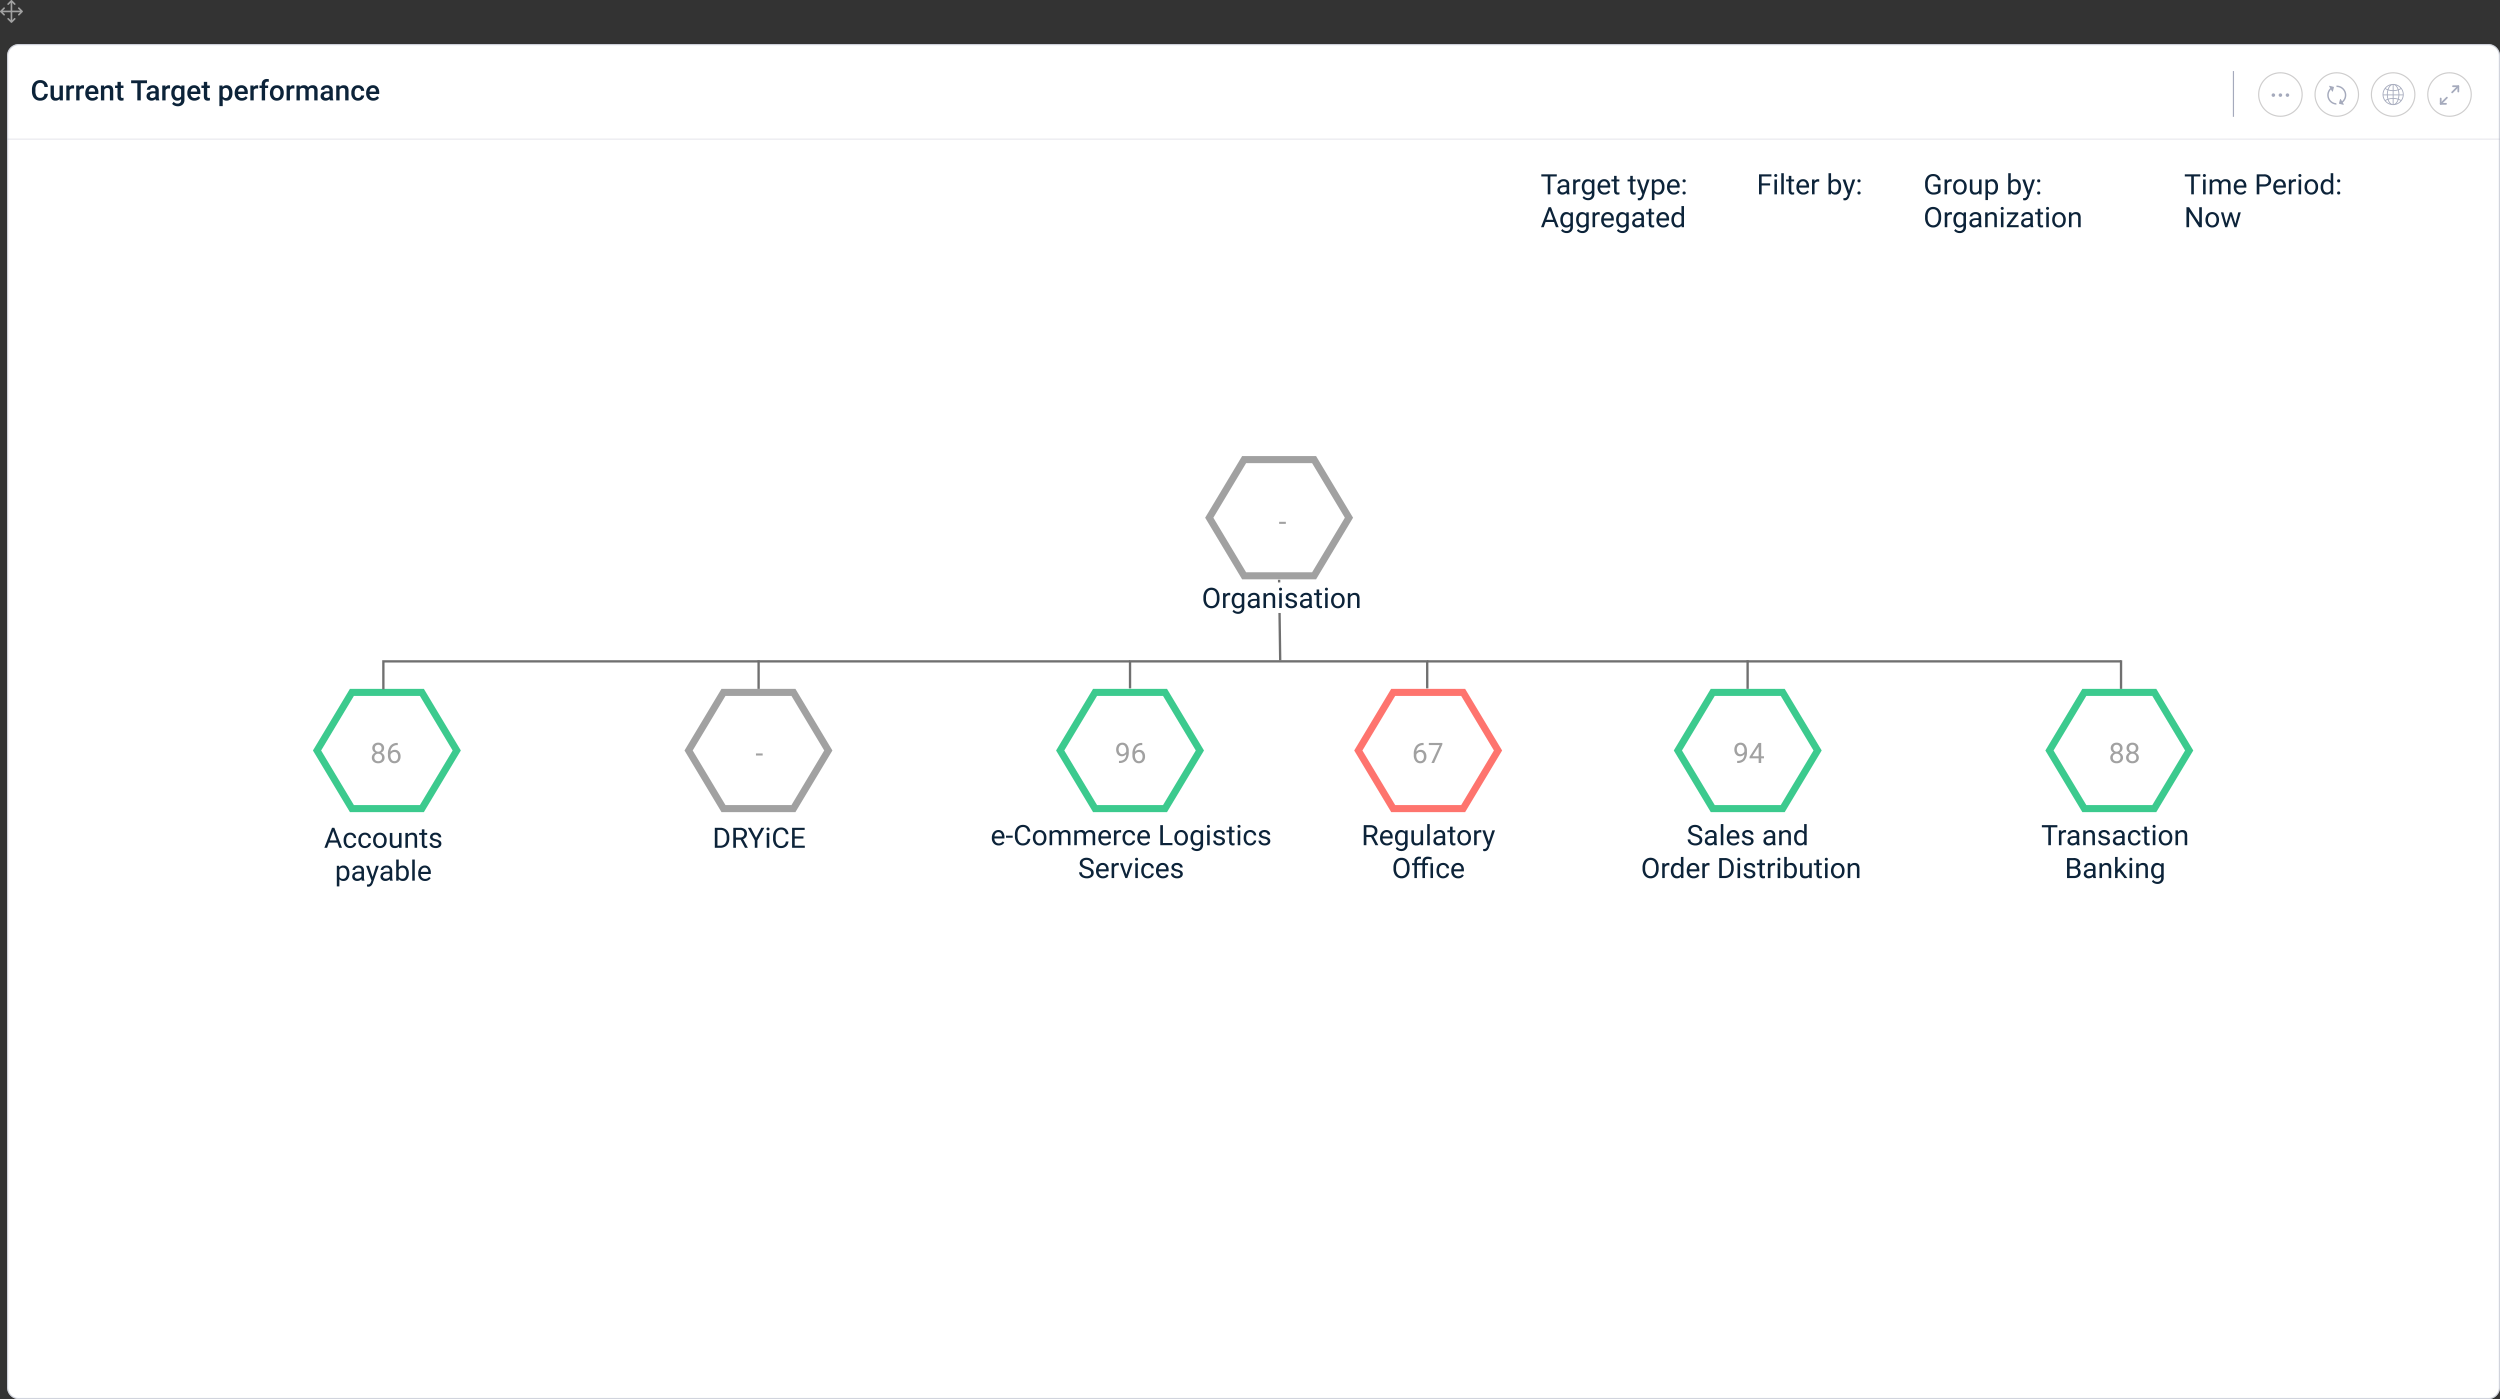 <svg xmlns="http://www.w3.org/2000/svg" xmlns:xlink="http://www.w3.org/1999/xlink" width="1064.5" height="595.752" viewBox="0 0 1064.5 595.752">
  <rect x="0" y="0" width="1064.5" height="595.752" fill="#333333" stroke="none"/>
  <defs>
    <clipPath id="clip-path">
      <rect id="Rectangle_89" data-name="Rectangle 89" width="63.472" height="52.882" fill="none" stroke="#a1a1a1" stroke-width="3"/>
    </clipPath>
    <clipPath id="clip-path-2">
      <rect id="Rectangle_89-2" data-name="Rectangle 89" width="63.472" height="52.882" fill="none" stroke="#3cca8e" stroke-width="3"/>
    </clipPath>
    <clipPath id="clip-path-3">
      <rect id="Rectangle_89-3" data-name="Rectangle 89" width="63.472" height="52.882" fill="none" stroke="#fe746e" stroke-width="3"/>
    </clipPath>
    <clipPath id="clip-path-8">
      <rect x="16" width="295.432" height="12.385" fill="none"/>
    </clipPath>
  </defs>
  <g id="Group_819" data-name="Group 819" transform="translate(-201 -77)">
    <path id="Move_icon" data-name="Move icon" d="M11.65,7.123,10.257,8.516a.348.348,0,0,1-.492-.492l.8-.8H7.225v3.338l.8-.8a.348.348,0,0,1,.492.492L7.123,11.65a.349.349,0,0,1-.493,0L5.237,10.257a.348.348,0,1,1,.492-.492l.8.8V7.225H3.19l.8.8a.348.348,0,1,1-.492.492L2.1,7.123a.35.35,0,0,1,0-.493L3.5,5.237a.348.348,0,1,1,.492.492l-.8.8H6.528V3.19l-.8.8A.348.348,0,1,1,5.237,3.5L6.63,2.1a.35.35,0,0,1,.493,0L8.516,3.5a.348.348,0,0,1-.493.492l-.8-.8V6.528h3.338l-.8-.8a.348.348,0,1,1,.492-.492L11.65,6.63A.349.349,0,0,1,11.65,7.123Z" transform="translate(198.999 74.998)" fill="#a1a1a1"/>
    <path id="Flow_performance_white_bg" data-name="Flow performance white bg" d="M5,0H1056.5a5,5,0,0,1,5,5V572a5,5,0,0,1-5,5H5a5,5,0,0,1-5-5V5A5,5,0,0,1,5,0Z" transform="translate(204 95.752)" fill="#fff"/>
    <path id="Flow_performance_white_bg_-_Outline" data-name="Flow performance white bg - Outline" d="M5,.5A4.505,4.505,0,0,0,.5,5V572A4.505,4.505,0,0,0,5,576.5H1056.5a4.505,4.505,0,0,0,4.5-4.5V5a4.505,4.505,0,0,0-4.5-4.5H5M5,0H1056.5a5,5,0,0,1,5,5V572a5,5,0,0,1-5,5H5a5,5,0,0,1-5-5V5A5,5,0,0,1,5,0Z" transform="translate(204 95.752)" fill="rgba(165,170,188,0.5)"/>
    <path id="Path_53" data-name="Path 53" d="M1061.5.25H0v-.5H1061.5Z" transform="translate(204 136.252)" fill="rgba(165,170,188,0.25)"/>
    <path id="Path_981" data-name="Path 981" d="M7.377-2.777A3.08,3.08,0,0,1,6.369-.647,3.436,3.436,0,0,1,4.031.117a3.327,3.327,0,0,1-1.8-.483,3.173,3.173,0,0,1-1.2-1.374A4.958,4.958,0,0,1,.6-3.809v-.8a4.994,4.994,0,0,1,.428-2.127A3.224,3.224,0,0,1,2.253-8.15a3.424,3.424,0,0,1,1.849-.5,3.3,3.3,0,0,1,2.273.765,3.2,3.2,0,0,1,1,2.165H5.9a2.107,2.107,0,0,0-.536-1.327A1.772,1.772,0,0,0,4.1-7.453a1.731,1.731,0,0,0-1.485.707,3.532,3.532,0,0,0-.53,2.073v.757a3.747,3.747,0,0,0,.5,2.111,1.643,1.643,0,0,0,1.45.727,1.917,1.917,0,0,0,1.313-.393A2.047,2.047,0,0,0,5.9-2.777ZM12.4-.621a2.208,2.208,0,0,1-1.781.738,1.968,1.968,0,0,1-1.562-.6,2.567,2.567,0,0,1-.53-1.746V-6.34H9.955v4.09q0,1.207,1,1.207a1.407,1.407,0,0,0,1.4-.744V-6.34h1.424V0H12.439Zm6.146-4.418a3.523,3.523,0,0,0-.58-.047,1.306,1.306,0,0,0-1.318.75V0H15.229V-6.34h1.359l.035.709a1.6,1.6,0,0,1,1.43-.826,1.333,1.333,0,0,1,.5.082Zm4.219,0a3.523,3.523,0,0,0-.58-.047,1.306,1.306,0,0,0-1.318.75V0H19.447V-6.34h1.359l.035.709a1.6,1.6,0,0,1,1.43-.826,1.333,1.333,0,0,1,.5.082ZM26.35.117a2.946,2.946,0,0,1-2.194-.853,3.093,3.093,0,0,1-.841-2.271v-.176a3.8,3.8,0,0,1,.366-1.7,2.787,2.787,0,0,1,1.028-1.163,2.719,2.719,0,0,1,1.477-.416,2.488,2.488,0,0,1,2,.826,3.494,3.494,0,0,1,.706,2.338v.574H24.75a1.9,1.9,0,0,0,.524,1.242,1.574,1.574,0,0,0,1.157.457,1.928,1.928,0,0,0,1.594-.791l.768.732A2.563,2.563,0,0,1,27.776-.2,3.183,3.183,0,0,1,26.35.117Zm-.17-5.432a1.2,1.2,0,0,0-.946.41,2.126,2.126,0,0,0-.46,1.143h2.713v-.105a1.731,1.731,0,0,0-.381-1.081A1.19,1.19,0,0,0,26.18-5.314ZM31.318-6.34l.041.732a2.28,2.28,0,0,1,1.846-.85q1.98,0,2.016,2.268V0H33.8V-4.107A1.306,1.306,0,0,0,33.536-5a1.1,1.1,0,0,0-.853-.29,1.372,1.372,0,0,0-1.283.779V0H29.977V-6.34Zm7.137-1.541V-6.34h1.119v1.055H38.455v3.539a.779.779,0,0,0,.144.524.666.666,0,0,0,.513.161,2.193,2.193,0,0,0,.5-.059v1.1a3.507,3.507,0,0,1-.937.135q-1.641,0-1.641-1.811V-5.285H35.988V-6.34h1.043V-7.881ZM49.6-7.336h-2.66V0H45.469V-7.336H42.832v-1.2H49.6ZM53.385,0a2.2,2.2,0,0,1-.164-.592,2.216,2.216,0,0,1-1.664.709A2.237,2.237,0,0,1,50-.428a1.743,1.743,0,0,1-.6-1.348,1.8,1.8,0,0,1,.753-1.556A3.649,3.649,0,0,1,52.3-3.873h.873v-.416a1.11,1.11,0,0,0-.275-.788,1.092,1.092,0,0,0-.838-.3,1.254,1.254,0,0,0-.8.243.753.753,0,0,0-.311.618H49.529a1.58,1.58,0,0,1,.346-.976,2.3,2.3,0,0,1,.94-.712,3.3,3.3,0,0,1,1.327-.258,2.66,2.66,0,0,1,1.775.56,2,2,0,0,1,.68,1.573v2.859A3.241,3.241,0,0,0,54.838-.1V0ZM51.82-1.025a1.62,1.62,0,0,0,.794-.205,1.37,1.37,0,0,0,.56-.551v-1.2h-.768a2.1,2.1,0,0,0-1.189.275.892.892,0,0,0-.4.779.832.832,0,0,0,.272.653A1.055,1.055,0,0,0,51.82-1.025Zm7.588-4.014a3.523,3.523,0,0,0-.58-.047,1.306,1.306,0,0,0-1.318.75V0H56.086V-6.34h1.359l.035.709a1.6,1.6,0,0,1,1.43-.826,1.333,1.333,0,0,1,.5.082Zm.539,1.822a3.708,3.708,0,0,1,.694-2.358,2.229,2.229,0,0,1,1.843-.882,2.088,2.088,0,0,1,1.705.756l.064-.639h1.283V-.193a2.555,2.555,0,0,1-.776,1.969,2.957,2.957,0,0,1-2.095.721,3.376,3.376,0,0,1-1.362-.29,2.421,2.421,0,0,1-1.011-.759l.674-.855a2.035,2.035,0,0,0,1.617.779A1.573,1.573,0,0,0,63.7.987a1.471,1.471,0,0,0,.41-1.128V-.568a2.1,2.1,0,0,1-1.641.686,2.223,2.223,0,0,1-1.819-.885A3.828,3.828,0,0,1,59.947-3.217Zm1.418.123a2.552,2.552,0,0,0,.39,1.5,1.253,1.253,0,0,0,1.081.548,1.37,1.37,0,0,0,1.277-.738V-4.57a1.351,1.351,0,0,0-1.266-.721,1.258,1.258,0,0,0-1.093.557A2.858,2.858,0,0,0,61.365-3.094ZM69.791.117A2.946,2.946,0,0,1,67.6-.735a3.093,3.093,0,0,1-.841-2.271v-.176a3.8,3.8,0,0,1,.366-1.7A2.787,2.787,0,0,1,68.15-6.041a2.719,2.719,0,0,1,1.477-.416,2.488,2.488,0,0,1,2,.826,3.494,3.494,0,0,1,.706,2.338v.574H68.191a1.9,1.9,0,0,0,.524,1.242,1.574,1.574,0,0,0,1.157.457,1.928,1.928,0,0,0,1.594-.791l.768.732A2.563,2.563,0,0,1,71.218-.2,3.183,3.183,0,0,1,69.791.117Zm-.17-5.432a1.2,1.2,0,0,0-.946.41,2.126,2.126,0,0,0-.46,1.143h2.713v-.105a1.731,1.731,0,0,0-.381-1.081A1.19,1.19,0,0,0,69.621-5.314Zm5.6-2.566V-6.34h1.119v1.055H75.223v3.539a.779.779,0,0,0,.144.524.666.666,0,0,0,.513.161,2.193,2.193,0,0,0,.5-.059v1.1a3.507,3.507,0,0,1-.937.135Q73.8.117,73.8-1.693V-5.285H72.756V-6.34H73.8V-7.881ZM85.969-3.105A3.775,3.775,0,0,1,85.3-.759a2.139,2.139,0,0,1-1.793.876,2.154,2.154,0,0,1-1.67-.686V2.438H80.414V-6.34h1.313l.059.645a2.091,2.091,0,0,1,1.705-.762,2.161,2.161,0,0,1,1.819.864,3.875,3.875,0,0,1,.659,2.4Zm-1.418-.123a2.644,2.644,0,0,0-.378-1.506,1.229,1.229,0,0,0-1.081-.557,1.31,1.31,0,0,0-1.254.721v2.813A1.322,1.322,0,0,0,83.1-1.02a1.227,1.227,0,0,0,1.063-.548A2.911,2.911,0,0,0,84.551-3.229ZM89.965.117a2.946,2.946,0,0,1-2.194-.853,3.093,3.093,0,0,1-.841-2.271v-.176a3.8,3.8,0,0,1,.366-1.7,2.787,2.787,0,0,1,1.028-1.163A2.719,2.719,0,0,1,89.8-6.457a2.488,2.488,0,0,1,2,.826,3.494,3.494,0,0,1,.706,2.338v.574H88.365a1.9,1.9,0,0,0,.524,1.242,1.574,1.574,0,0,0,1.157.457,1.928,1.928,0,0,0,1.594-.791l.768.732A2.563,2.563,0,0,1,91.392-.2,3.183,3.183,0,0,1,89.965.117Zm-.17-5.432a1.2,1.2,0,0,0-.946.41,2.126,2.126,0,0,0-.46,1.143H91.1v-.105a1.731,1.731,0,0,0-.381-1.081A1.19,1.19,0,0,0,89.795-5.314Zm7.137.275a3.523,3.523,0,0,0-.58-.047,1.306,1.306,0,0,0-1.318.75V0H93.609V-6.34h1.359L95-5.631a1.6,1.6,0,0,1,1.43-.826,1.333,1.333,0,0,1,.5.082ZM98.449,0V-5.285h-.967V-6.34h.967v-.58a2.177,2.177,0,0,1,.586-1.629,2.244,2.244,0,0,1,1.641-.574,3.291,3.291,0,0,1,.8.105L101.438-7.9a2.8,2.8,0,0,0-.545-.047A.914.914,0,0,0,99.873-6.9v.563h1.289v1.055H99.873V0Zm3.486-3.229a3.738,3.738,0,0,1,.369-1.679,2.7,2.7,0,0,1,1.037-1.148,2.922,2.922,0,0,1,1.535-.4,2.769,2.769,0,0,1,2.083.826,3.249,3.249,0,0,1,.864,2.191l.006.334a3.772,3.772,0,0,1-.36,1.676,2.664,2.664,0,0,1-1.031,1.143,2.944,2.944,0,0,1-1.55.4,2.75,2.75,0,0,1-2.147-.894,3.422,3.422,0,0,1-.806-2.382Zm1.424.123a2.555,2.555,0,0,0,.4,1.532,1.314,1.314,0,0,0,1.125.554,1.3,1.3,0,0,0,1.122-.562,2.822,2.822,0,0,0,.4-1.646A2.522,2.522,0,0,0,106-4.752a1.319,1.319,0,0,0-1.122-.562,1.307,1.307,0,0,0-1.107.554A2.768,2.768,0,0,0,103.359-3.105Zm8.994-1.934a3.523,3.523,0,0,0-.58-.047,1.306,1.306,0,0,0-1.318.75V0h-1.424V-6.34h1.359l.035.709a1.6,1.6,0,0,1,1.43-.826,1.333,1.333,0,0,1,.5.082Zm2.238-1.3.041.662a2.281,2.281,0,0,1,1.828-.779,1.753,1.753,0,0,1,1.74.973,2.249,2.249,0,0,1,1.945-.973,1.977,1.977,0,0,1,1.562.58,2.554,2.554,0,0,1,.524,1.711V0h-1.424V-4.125a1.261,1.261,0,0,0-.264-.885,1.154,1.154,0,0,0-.873-.281,1.185,1.185,0,0,0-.794.261,1.375,1.375,0,0,0-.431.683L118.453,0h-1.424V-4.172a1.016,1.016,0,0,0-1.143-1.119,1.253,1.253,0,0,0-1.213.7V0H113.25V-6.34ZM127.482,0a2.2,2.2,0,0,1-.164-.592,2.216,2.216,0,0,1-1.664.709A2.237,2.237,0,0,1,124.1-.428a1.743,1.743,0,0,1-.6-1.348,1.8,1.8,0,0,1,.753-1.556,3.649,3.649,0,0,1,2.153-.542h.873v-.416A1.11,1.11,0,0,0,127-5.077a1.092,1.092,0,0,0-.838-.3,1.254,1.254,0,0,0-.8.243.753.753,0,0,0-.311.618h-1.424a1.58,1.58,0,0,1,.346-.976,2.3,2.3,0,0,1,.94-.712,3.3,3.3,0,0,1,1.327-.258,2.66,2.66,0,0,1,1.775.56,2,2,0,0,1,.68,1.573v2.859a3.241,3.241,0,0,0,.24,1.365V0Zm-1.564-1.025a1.62,1.62,0,0,0,.794-.205,1.37,1.37,0,0,0,.56-.551v-1.2H126.5a2.1,2.1,0,0,0-1.189.275.892.892,0,0,0-.4.779.832.832,0,0,0,.272.653A1.055,1.055,0,0,0,125.918-1.025Zm5.59-5.314.041.732a2.28,2.28,0,0,1,1.846-.85q1.98,0,2.016,2.268V0h-1.424V-4.107A1.306,1.306,0,0,0,133.726-5a1.1,1.1,0,0,0-.853-.29,1.372,1.372,0,0,0-1.283.779V0h-1.424V-6.34Zm7.957,5.32a1.287,1.287,0,0,0,.885-.311,1.061,1.061,0,0,0,.375-.768h1.342a2.091,2.091,0,0,1-.369,1.1,2.421,2.421,0,0,1-.937.812,2.794,2.794,0,0,1-1.277.3,2.7,2.7,0,0,1-2.109-.861,3.416,3.416,0,0,1-.779-2.379V-3.27a3.359,3.359,0,0,1,.773-2.317,2.678,2.678,0,0,1,2.109-.87,2.6,2.6,0,0,1,1.843.659,2.361,2.361,0,0,1,.747,1.731h-1.342a1.3,1.3,0,0,0-.372-.9,1.2,1.2,0,0,0-.888-.352,1.253,1.253,0,0,0-1.066.5,2.556,2.556,0,0,0-.381,1.521v.229a2.6,2.6,0,0,0,.372,1.538A1.252,1.252,0,0,0,139.465-1.02ZM145.934.117a2.946,2.946,0,0,1-2.194-.853,3.093,3.093,0,0,1-.841-2.271v-.176a3.8,3.8,0,0,1,.366-1.7,2.787,2.787,0,0,1,1.028-1.163,2.719,2.719,0,0,1,1.477-.416,2.488,2.488,0,0,1,2,.826,3.494,3.494,0,0,1,.706,2.338v.574h-4.143a1.9,1.9,0,0,0,.524,1.242,1.574,1.574,0,0,0,1.157.457,1.928,1.928,0,0,0,1.594-.791l.768.732A2.563,2.563,0,0,1,147.36-.2,3.183,3.183,0,0,1,145.934.117Zm-.17-5.432a1.2,1.2,0,0,0-.946.41,2.126,2.126,0,0,0-.46,1.143h2.713v-.105a1.731,1.731,0,0,0-.381-1.081A1.19,1.19,0,0,0,145.764-5.314Z" transform="translate(214 119.752)" fill="#0c2339"/>
    <path id="Path_995" data-name="Path 995" d="M6.885-7.611H4.143V0H3.023V-7.611H.287v-.92h6.6ZM11.232,0a2.277,2.277,0,0,1-.152-.668,2.419,2.419,0,0,1-1.8.785,2.238,2.238,0,0,1-1.538-.53,1.716,1.716,0,0,1-.6-1.345A1.792,1.792,0,0,1,7.89-3.3a3.55,3.55,0,0,1,2.118-.548h1.055v-.5a1.217,1.217,0,0,0-.34-.905,1.366,1.366,0,0,0-1-.337,1.581,1.581,0,0,0-.973.293.863.863,0,0,0-.393.709H7.266A1.5,1.5,0,0,1,7.6-5.5a2.3,2.3,0,0,1,.914-.7,3.075,3.075,0,0,1,1.269-.258,2.506,2.506,0,0,1,1.717.548A1.976,1.976,0,0,1,12.146-4.4v2.918a3.567,3.567,0,0,0,.223,1.389V0Zm-1.8-.826A1.905,1.905,0,0,0,10.4-1.09a1.6,1.6,0,0,0,.662-.686v-1.3h-.85q-1.992,0-1.992,1.166a.987.987,0,0,0,.34.8A1.306,1.306,0,0,0,9.434-.826ZM16.91-5.367a3.248,3.248,0,0,0-.533-.041A1.428,1.428,0,0,0,14.93-4.5V0H13.846V-6.34H14.9l.018.732a1.688,1.688,0,0,1,1.512-.85,1.107,1.107,0,0,1,.48.082Zm.627,2.145a3.726,3.726,0,0,1,.686-2.358,2.192,2.192,0,0,1,1.816-.876,2.181,2.181,0,0,1,1.811.82l.053-.7h.99V-.152a2.579,2.579,0,0,1-.729,1.939A2.692,2.692,0,0,1,20.2,2.5,3.261,3.261,0,0,1,18.861,2.2a2.31,2.31,0,0,1-1-.8l.563-.65a2.12,2.12,0,0,0,1.705.861,1.661,1.661,0,0,0,1.233-.445A1.7,1.7,0,0,0,21.8-.088V-.633a2.228,2.228,0,0,1-1.775.75,2.166,2.166,0,0,1-1.8-.9A3.918,3.918,0,0,1,17.537-3.223Zm1.09.123a2.843,2.843,0,0,0,.439,1.685A1.428,1.428,0,0,0,20.3-.8,1.588,1.588,0,0,0,21.8-1.734V-4.629a1.606,1.606,0,0,0-1.494-.908,1.441,1.441,0,0,0-1.236.615A3.1,3.1,0,0,0,18.627-3.1ZM27.158.117a2.77,2.77,0,0,1-2.1-.847,3.142,3.142,0,0,1-.809-2.265v-.2a3.8,3.8,0,0,1,.36-1.685,2.811,2.811,0,0,1,1.008-1.16,2.534,2.534,0,0,1,1.4-.419,2.374,2.374,0,0,1,1.922.814,3.526,3.526,0,0,1,.686,2.332v.451H25.336a2.254,2.254,0,0,0,.548,1.515,1.722,1.722,0,0,0,1.333.577A1.888,1.888,0,0,0,28.189-1a2.444,2.444,0,0,0,.7-.621l.662.516A2.662,2.662,0,0,1,27.158.117Zm-.135-5.684a1.446,1.446,0,0,0-1.1.478,2.321,2.321,0,0,0-.551,1.339h3.176v-.082a2.065,2.065,0,0,0-.445-1.28A1.361,1.361,0,0,0,27.023-5.566Zm5.332-2.309V-6.34h1.184V-5.5H32.355v3.937a.88.88,0,0,0,.158.572.666.666,0,0,0,.539.191,2.624,2.624,0,0,0,.516-.07V0a3.161,3.161,0,0,1-.832.116,1.35,1.35,0,0,1-1.1-.439,1.888,1.888,0,0,1-.369-1.248V-5.5H30.117V-6.34h1.154V-7.875Zm6.891,0V-6.34H40.43V-5.5H39.246v3.937a.88.88,0,0,0,.158.572.666.666,0,0,0,.539.191,2.624,2.624,0,0,0,.516-.07V0a3.161,3.161,0,0,1-.832.116,1.35,1.35,0,0,1-1.1-.439,1.888,1.888,0,0,1-.369-1.248V-5.5H37.008V-6.34h1.154V-7.875ZM43.77-1.588,45.246-6.34h1.16L43.857.979q-.592,1.582-1.881,1.582l-.205-.018-.4-.076V1.588l.293.023a1.442,1.442,0,0,0,.858-.223,1.611,1.611,0,0,0,.507-.814l.24-.645L41-6.34h1.184ZM52.729-3.1a3.8,3.8,0,0,1-.662,2.332,2.122,2.122,0,0,1-1.793.885,2.325,2.325,0,0,1-1.816-.732V2.438H47.373V-6.34h.99l.053.7a2.233,2.233,0,0,1,1.84-.82,2.162,2.162,0,0,1,1.808.861,3.838,3.838,0,0,1,.665,2.4Zm-1.084-.123a2.8,2.8,0,0,0-.457-1.693,1.472,1.472,0,0,0-1.254-.621,1.593,1.593,0,0,0-1.477.873v3.029a1.6,1.6,0,0,0,1.488.867,1.465,1.465,0,0,0,1.239-.618A3.058,3.058,0,0,0,51.645-3.223ZM56.736.117a2.77,2.77,0,0,1-2.1-.847,3.142,3.142,0,0,1-.809-2.265v-.2a3.8,3.8,0,0,1,.36-1.685A2.811,2.811,0,0,1,55.2-6.038a2.534,2.534,0,0,1,1.4-.419,2.374,2.374,0,0,1,1.922.814,3.526,3.526,0,0,1,.686,2.332v.451H54.914a2.254,2.254,0,0,0,.548,1.515,1.722,1.722,0,0,0,1.333.577A1.888,1.888,0,0,0,57.768-1a2.444,2.444,0,0,0,.7-.621l.662.516A2.662,2.662,0,0,1,56.736.117ZM56.6-5.566a1.446,1.446,0,0,0-1.1.478,2.321,2.321,0,0,0-.551,1.339h3.176v-.082a2.065,2.065,0,0,0-.445-1.28A1.361,1.361,0,0,0,56.6-5.566Zm3.826,5a.679.679,0,0,1,.167-.469.636.636,0,0,1,.5-.187.655.655,0,0,1,.507.188.665.665,0,0,1,.173.469.629.629,0,0,1-.173.451A.667.667,0,0,1,61.1.064a.648.648,0,0,1-.5-.182A.641.641,0,0,1,60.428-.568Zm.006-5.174a.679.679,0,0,1,.167-.469.636.636,0,0,1,.5-.187.655.655,0,0,1,.507.188.665.665,0,0,1,.173.469.629.629,0,0,1-.173.451.667.667,0,0,1-.507.182.648.648,0,0,1-.5-.182A.641.641,0,0,1,60.434-5.742ZM5.7,11.768H2.127L1.324,14H.164L3.422,5.469h.984L7.67,14H6.516Zm-3.234-.92h2.9L3.914,6.857Zm5.924-.07a3.726,3.726,0,0,1,.686-2.358,2.192,2.192,0,0,1,1.816-.876,2.181,2.181,0,0,1,1.811.82l.053-.7h.99v6.188a2.579,2.579,0,0,1-.729,1.939,2.692,2.692,0,0,1-1.96.709A3.261,3.261,0,0,1,9.715,16.2a2.31,2.31,0,0,1-1-.8l.563-.65a2.12,2.12,0,0,0,1.705.861,1.661,1.661,0,0,0,1.233-.445,1.7,1.7,0,0,0,.442-1.254v-.545a2.228,2.228,0,0,1-1.775.75,2.166,2.166,0,0,1-1.8-.9A3.918,3.918,0,0,1,8.391,10.777Zm1.09.123a2.843,2.843,0,0,0,.439,1.685,1.428,1.428,0,0,0,1.23.612,1.588,1.588,0,0,0,1.506-.932V9.371a1.606,1.606,0,0,0-1.494-.908,1.441,1.441,0,0,0-1.236.615A3.1,3.1,0,0,0,9.48,10.9Zm5.643-.123a3.726,3.726,0,0,1,.686-2.358,2.363,2.363,0,0,1,3.627-.056l.053-.7h.99v6.188a2.579,2.579,0,0,1-.729,1.939,2.692,2.692,0,0,1-1.96.709,3.261,3.261,0,0,1-1.342-.293,2.31,2.31,0,0,1-1-.8l.563-.65a2.12,2.12,0,0,0,1.705.861,1.661,1.661,0,0,0,1.233-.445,1.7,1.7,0,0,0,.442-1.254v-.545a2.228,2.228,0,0,1-1.775.75,2.166,2.166,0,0,1-1.8-.9A3.918,3.918,0,0,1,15.123,10.777Zm1.09.123a2.843,2.843,0,0,0,.439,1.685,1.428,1.428,0,0,0,1.23.612,1.588,1.588,0,0,0,1.506-.932V9.371a1.606,1.606,0,0,0-1.494-.908,1.441,1.441,0,0,0-1.236.615A3.1,3.1,0,0,0,16.213,10.9Zm8.965-2.268a3.248,3.248,0,0,0-.533-.041A1.428,1.428,0,0,0,23.2,9.5V14H22.113V7.66h1.055l.018.732a1.688,1.688,0,0,1,1.512-.85,1.107,1.107,0,0,1,.48.082Zm3.516,5.484a2.77,2.77,0,0,1-2.1-.847,3.142,3.142,0,0,1-.809-2.265v-.2a3.8,3.8,0,0,1,.36-1.685,2.811,2.811,0,0,1,1.008-1.16,2.534,2.534,0,0,1,1.4-.419,2.374,2.374,0,0,1,1.922.814,3.526,3.526,0,0,1,.686,2.332v.451H26.871a2.254,2.254,0,0,0,.548,1.515,1.722,1.722,0,0,0,1.333.577A1.888,1.888,0,0,0,29.725,13a2.444,2.444,0,0,0,.7-.621l.662.516A2.662,2.662,0,0,1,28.693,14.117Zm-.135-5.684a1.446,1.446,0,0,0-1.1.478,2.321,2.321,0,0,0-.551,1.339h3.176v-.082a2.065,2.065,0,0,0-.445-1.28A1.361,1.361,0,0,0,28.559,8.434Zm3.6,2.344a3.726,3.726,0,0,1,.686-2.358,2.363,2.363,0,0,1,3.627-.056l.053-.7h.99v6.188a2.579,2.579,0,0,1-.729,1.939,2.692,2.692,0,0,1-1.96.709,3.261,3.261,0,0,1-1.342-.293,2.31,2.31,0,0,1-1-.8l.563-.65a2.12,2.12,0,0,0,1.705.861,1.661,1.661,0,0,0,1.233-.445,1.7,1.7,0,0,0,.442-1.254v-.545a2.228,2.228,0,0,1-1.775.75,2.166,2.166,0,0,1-1.8-.9A3.918,3.918,0,0,1,32.162,10.777Zm1.09.123a2.843,2.843,0,0,0,.439,1.685,1.428,1.428,0,0,0,1.23.612,1.588,1.588,0,0,0,1.506-.932V9.371a1.606,1.606,0,0,0-1.494-.908,1.441,1.441,0,0,0-1.236.615A3.1,3.1,0,0,0,33.252,10.9ZM43.066,14a2.277,2.277,0,0,1-.152-.668,2.419,2.419,0,0,1-1.8.785,2.238,2.238,0,0,1-1.538-.53,1.716,1.716,0,0,1-.6-1.345,1.792,1.792,0,0,1,.753-1.538,3.55,3.55,0,0,1,2.118-.548H42.9v-.5a1.217,1.217,0,0,0-.34-.905,1.366,1.366,0,0,0-1-.337,1.581,1.581,0,0,0-.973.293.863.863,0,0,0-.393.709H39.1a1.5,1.5,0,0,1,.337-.917,2.3,2.3,0,0,1,.914-.7,3.075,3.075,0,0,1,1.269-.258,2.506,2.506,0,0,1,1.717.548A1.976,1.976,0,0,1,43.98,9.6v2.918a3.567,3.567,0,0,0,.223,1.389V14Zm-1.8-.826a1.905,1.905,0,0,0,.967-.264,1.6,1.6,0,0,0,.662-.686v-1.3h-.85q-1.992,0-1.992,1.166a.987.987,0,0,0,.34.8A1.306,1.306,0,0,0,41.268,13.174ZM47.15,6.125V7.66h1.184V8.5H47.15v3.937a.88.88,0,0,0,.158.572.666.666,0,0,0,.539.191,2.624,2.624,0,0,0,.516-.07V14a3.161,3.161,0,0,1-.832.116,1.35,1.35,0,0,1-1.1-.439,1.888,1.888,0,0,1-.369-1.248V8.5H44.912V7.66h1.154V6.125Zm5.08,7.992a2.77,2.77,0,0,1-2.1-.847,3.142,3.142,0,0,1-.809-2.265v-.2a3.8,3.8,0,0,1,.36-1.685,2.811,2.811,0,0,1,1.008-1.16,2.534,2.534,0,0,1,1.4-.419,2.374,2.374,0,0,1,1.922.814,3.526,3.526,0,0,1,.686,2.332v.451H50.408a2.254,2.254,0,0,0,.548,1.515,1.722,1.722,0,0,0,1.333.577A1.888,1.888,0,0,0,53.262,13a2.444,2.444,0,0,0,.7-.621l.662.516A2.662,2.662,0,0,1,52.23,14.117ZM52.1,8.434a1.446,1.446,0,0,0-1.1.478,2.321,2.321,0,0,0-.551,1.339h3.176v-.082a2.065,2.065,0,0,0-.445-1.28A1.361,1.361,0,0,0,52.1,8.434Zm3.6,2.344a3.714,3.714,0,0,1,.691-2.347A2.352,2.352,0,0,1,59.959,8.3V5h1.084v9h-1l-.053-.68a2.208,2.208,0,0,1-1.811.8,2.165,2.165,0,0,1-1.8-.9,3.756,3.756,0,0,1-.694-2.355Zm1.084.123a2.812,2.812,0,0,0,.445,1.688,1.44,1.44,0,0,0,1.23.609,1.581,1.581,0,0,0,1.506-.926V9.359a1.593,1.593,0,0,0-1.494-.9,1.446,1.446,0,0,0-1.242.615A3.1,3.1,0,0,0,56.777,10.9Z" transform="translate(857 159.752)" fill="#0c2339"/>
    <path id="Path_997" data-name="Path 997" d="M5.7-3.768H2.115V0H.99V-8.531H6.275v.92H2.115v2.924H5.7ZM8.631,0H7.547V-6.34H8.631ZM7.459-8.021a.647.647,0,0,1,.161-.445A.6.6,0,0,1,8.1-8.648a.614.614,0,0,1,.48.182.64.64,0,0,1,.164.445.619.619,0,0,1-.164.439.626.626,0,0,1-.48.176.616.616,0,0,1-.478-.176A.626.626,0,0,1,7.459-8.021ZM11.543,0H10.459V-9h1.084Zm3.205-7.875V-6.34h1.184V-5.5H14.748v3.937a.88.88,0,0,0,.158.572.666.666,0,0,0,.539.191,2.624,2.624,0,0,0,.516-.07V0a3.161,3.161,0,0,1-.832.116,1.35,1.35,0,0,1-1.1-.439,1.888,1.888,0,0,1-.369-1.248V-5.5H12.51V-6.34h1.154V-7.875ZM19.828.117a2.77,2.77,0,0,1-2.1-.847,3.142,3.142,0,0,1-.809-2.265v-.2a3.8,3.8,0,0,1,.36-1.685,2.811,2.811,0,0,1,1.008-1.16,2.534,2.534,0,0,1,1.4-.419,2.374,2.374,0,0,1,1.922.814A3.526,3.526,0,0,1,22.3-3.311v.451H18.006a2.254,2.254,0,0,0,.548,1.515,1.722,1.722,0,0,0,1.333.577A1.888,1.888,0,0,0,20.859-1a2.444,2.444,0,0,0,.7-.621l.662.516A2.662,2.662,0,0,1,19.828.117Zm-.135-5.684a1.446,1.446,0,0,0-1.1.478,2.321,2.321,0,0,0-.551,1.339h3.176v-.082a2.065,2.065,0,0,0-.445-1.28A1.361,1.361,0,0,0,19.693-5.566Zm6.926.2a3.248,3.248,0,0,0-.533-.041,1.428,1.428,0,0,0-1.447.908V0H23.555V-6.34h1.055l.018.732a1.688,1.688,0,0,1,1.512-.85,1.107,1.107,0,0,1,.48.082ZM35.953-3.1a3.77,3.77,0,0,1-.668,2.335,2.134,2.134,0,0,1-1.793.882,2.21,2.21,0,0,1-1.857-.85L31.582,0h-1V-9H31.67v3.357a2.2,2.2,0,0,1,1.811-.814,2.147,2.147,0,0,1,1.813.873,3.883,3.883,0,0,1,.659,2.391Zm-1.084-.123a2.929,2.929,0,0,0-.428-1.711,1.416,1.416,0,0,0-1.23-.6,1.591,1.591,0,0,0-1.541,1V-1.8a1.636,1.636,0,0,0,1.553,1,1.408,1.408,0,0,0,1.213-.6A3.115,3.115,0,0,0,34.869-3.223Zm4.459,1.635L40.8-6.34h1.16L39.416.979q-.592,1.582-1.881,1.582l-.205-.018-.4-.076V1.588l.293.023a1.442,1.442,0,0,0,.858-.223,1.611,1.611,0,0,0,.507-.814l.24-.645L36.563-6.34h1.184ZM42.9-.568a.679.679,0,0,1,.167-.469.636.636,0,0,1,.5-.187.655.655,0,0,1,.507.188.665.665,0,0,1,.173.469.629.629,0,0,1-.173.451.667.667,0,0,1-.507.182.648.648,0,0,1-.5-.182A.641.641,0,0,1,42.9-.568ZM42.9-5.742a.679.679,0,0,1,.167-.469.636.636,0,0,1,.5-.187.655.655,0,0,1,.507.188.665.665,0,0,1,.173.469.629.629,0,0,1-.173.451.667.667,0,0,1-.507.182.648.648,0,0,1-.5-.182A.641.641,0,0,1,42.9-5.742Z" transform="translate(949 159.752)" fill="#0c2339"/>
    <path id="Path_999" data-name="Path 999" d="M7.289-1.119a2.6,2.6,0,0,1-1.21.929A4.887,4.887,0,0,1,4.271.117,3.506,3.506,0,0,1,2.42-.372,3.26,3.26,0,0,1,1.169-1.764,4.806,4.806,0,0,1,.715-3.855V-4.6a4.487,4.487,0,0,1,.9-2.988A3.134,3.134,0,0,1,4.143-8.648a3.237,3.237,0,0,1,2.15.683,2.974,2.974,0,0,1,1,1.937H6.164a1.86,1.86,0,0,0-2.016-1.7,1.991,1.991,0,0,0-1.714.795,3.88,3.88,0,0,0-.589,2.3v.7A3.636,3.636,0,0,0,2.5-1.65,2.127,2.127,0,0,0,4.277-.8a3.921,3.921,0,0,0,1.107-.14,1.713,1.713,0,0,0,.785-.473V-3.328H4.2v-.92H7.289Zm4.77-4.248a3.248,3.248,0,0,0-.533-.041,1.428,1.428,0,0,0-1.447.908V0H8.994V-6.34h1.055l.018.732a1.688,1.688,0,0,1,1.512-.85,1.107,1.107,0,0,1,.48.082Zm.592,2.139A3.745,3.745,0,0,1,13.017-4.9a2.732,2.732,0,0,1,1.02-1.148,2.775,2.775,0,0,1,1.491-.4,2.674,2.674,0,0,1,2.095.9,3.449,3.449,0,0,1,.8,2.385V-3.1a3.777,3.777,0,0,1-.354,1.661A2.692,2.692,0,0,1,17.054-.293a2.807,2.807,0,0,1-1.515.41,2.667,2.667,0,0,1-2.089-.9,3.432,3.432,0,0,1-.8-2.373Zm1.09.129a2.712,2.712,0,0,0,.489,1.693,1.566,1.566,0,0,0,1.31.639,1.556,1.556,0,0,0,1.313-.647,2.966,2.966,0,0,0,.486-1.813,2.708,2.708,0,0,0-.5-1.69,1.574,1.574,0,0,0-1.315-.647,1.557,1.557,0,0,0-1.295.639A2.944,2.944,0,0,0,13.74-3.1ZM23.7-.627a2.3,2.3,0,0,1-1.857.744,1.971,1.971,0,0,1-1.544-.589,2.549,2.549,0,0,1-.536-1.743V-6.34h1.084v4.1Q20.842-.8,22.014-.8a1.623,1.623,0,0,0,1.652-.926V-6.34H24.75V0H23.719ZM31.752-3.1A3.8,3.8,0,0,1,31.09-.768,2.122,2.122,0,0,1,29.3.117,2.325,2.325,0,0,1,27.48-.615V2.438H26.4V-6.34h.99l.053.7a2.233,2.233,0,0,1,1.84-.82,2.162,2.162,0,0,1,1.808.861,3.838,3.838,0,0,1,.665,2.4Zm-1.084-.123a2.8,2.8,0,0,0-.457-1.693,1.472,1.472,0,0,0-1.254-.621,1.593,1.593,0,0,0-1.477.873v3.029a1.6,1.6,0,0,0,1.488.867,1.465,1.465,0,0,0,1.239-.618A3.058,3.058,0,0,0,30.668-3.223Zm10.8.123A3.77,3.77,0,0,1,40.8-.765a2.134,2.134,0,0,1-1.793.882,2.21,2.21,0,0,1-1.857-.85L37.1,0h-1V-9h1.084v3.357a2.2,2.2,0,0,1,1.811-.814,2.147,2.147,0,0,1,1.813.873,3.883,3.883,0,0,1,.659,2.391Zm-1.084-.123a2.929,2.929,0,0,0-.428-1.711,1.416,1.416,0,0,0-1.23-.6,1.591,1.591,0,0,0-1.541,1V-1.8a1.636,1.636,0,0,0,1.553,1,1.408,1.408,0,0,0,1.213-.6A3.115,3.115,0,0,0,40.383-3.223Zm4.459,1.635L46.318-6.34h1.16L44.93.979q-.592,1.582-1.881,1.582l-.205-.018-.4-.076V1.588l.293.023a1.442,1.442,0,0,0,.858-.223A1.611,1.611,0,0,0,44.1.574l.24-.645L42.076-6.34H43.26ZM48.41-.568a.679.679,0,0,1,.167-.469.636.636,0,0,1,.5-.187.655.655,0,0,1,.507.188.665.665,0,0,1,.173.469.629.629,0,0,1-.173.451.667.667,0,0,1-.507.182.648.648,0,0,1-.5-.182A.641.641,0,0,1,48.41-.568Zm.006-5.174a.679.679,0,0,1,.167-.469.636.636,0,0,1,.5-.187.655.655,0,0,1,.507.188.665.665,0,0,1,.173.469.629.629,0,0,1-.173.451.667.667,0,0,1-.507.182.648.648,0,0,1-.5-.182A.641.641,0,0,1,48.416-5.742ZM7.553,10.01A5.277,5.277,0,0,1,7.131,12.2a3.2,3.2,0,0,1-1.2,1.427,3.289,3.289,0,0,1-1.8.492,3.261,3.261,0,0,1-1.787-.5,3.272,3.272,0,0,1-1.21-1.412,5.064,5.064,0,0,1-.442-2.124V9.471A5.215,5.215,0,0,1,1.119,7.3a3.26,3.26,0,0,1,1.21-1.444,3.247,3.247,0,0,1,1.79-.5,3.307,3.307,0,0,1,1.808.5,3.19,3.19,0,0,1,1.2,1.436,5.3,5.3,0,0,1,.422,2.188ZM6.434,9.459A3.825,3.825,0,0,0,5.824,7.13a2.01,2.01,0,0,0-1.705-.812A1.988,1.988,0,0,0,2.44,7.13a3.747,3.747,0,0,0-.63,2.253v.627a3.831,3.831,0,0,0,.618,2.312,2,2,0,0,0,1.7.841,1.989,1.989,0,0,0,1.688-.794,3.809,3.809,0,0,0,.615-2.276Zm5.7-.826a3.248,3.248,0,0,0-.533-.041,1.428,1.428,0,0,0-1.447.908V14H9.07V7.66h1.055l.018.732a1.688,1.688,0,0,1,1.512-.85,1.107,1.107,0,0,1,.48.082Zm.627,2.145a3.726,3.726,0,0,1,.686-2.358,2.192,2.192,0,0,1,1.816-.876,2.181,2.181,0,0,1,1.811.82l.053-.7h.99v6.188a2.579,2.579,0,0,1-.729,1.939,2.692,2.692,0,0,1-1.96.709,3.261,3.261,0,0,1-1.342-.293,2.31,2.31,0,0,1-1-.8l.563-.65a2.12,2.12,0,0,0,1.705.861,1.661,1.661,0,0,0,1.233-.445,1.7,1.7,0,0,0,.442-1.254v-.545a2.228,2.228,0,0,1-1.775.75,2.166,2.166,0,0,1-1.8-.9A3.918,3.918,0,0,1,12.762,10.777Zm1.09.123a2.843,2.843,0,0,0,.439,1.685,1.428,1.428,0,0,0,1.23.612,1.588,1.588,0,0,0,1.506-.932V9.371a1.606,1.606,0,0,0-1.494-.908,1.441,1.441,0,0,0-1.236.615A3.1,3.1,0,0,0,13.852,10.9ZM23.666,14a2.277,2.277,0,0,1-.152-.668,2.419,2.419,0,0,1-1.8.785,2.238,2.238,0,0,1-1.538-.53,1.716,1.716,0,0,1-.6-1.345,1.792,1.792,0,0,1,.753-1.538,3.55,3.55,0,0,1,2.118-.548H23.5v-.5a1.217,1.217,0,0,0-.34-.905,1.366,1.366,0,0,0-1-.337,1.581,1.581,0,0,0-.973.293.863.863,0,0,0-.393.709H19.7a1.5,1.5,0,0,1,.337-.917,2.3,2.3,0,0,1,.914-.7,3.075,3.075,0,0,1,1.269-.258,2.506,2.506,0,0,1,1.717.548A1.976,1.976,0,0,1,24.58,9.6v2.918a3.567,3.567,0,0,0,.223,1.389V14Zm-1.8-.826a1.905,1.905,0,0,0,.967-.264,1.6,1.6,0,0,0,.662-.686v-1.3h-.85q-1.992,0-1.992,1.166a.987.987,0,0,0,.34.8A1.306,1.306,0,0,0,21.867,13.174ZM27.3,7.66l.035.8a2.31,2.31,0,0,1,1.9-.914q2.01,0,2.027,2.268V14H30.182V9.8a1.459,1.459,0,0,0-.313-1.014,1.256,1.256,0,0,0-.958-.328,1.564,1.564,0,0,0-.926.281,1.91,1.91,0,0,0-.621.738V14H26.279V7.66ZM34.078,14H32.994V7.66h1.084ZM32.906,5.979a.647.647,0,0,1,.161-.445.6.6,0,0,1,.478-.182.614.614,0,0,1,.48.182.64.64,0,0,1,.164.445.619.619,0,0,1-.164.439.626.626,0,0,1-.48.176.616.616,0,0,1-.478-.176A.626.626,0,0,1,32.906,5.979Zm3.926,7.137h3.709V14H35.508v-.8l3.5-4.646H35.561v-.9h4.8v.768ZM45.674,14a2.277,2.277,0,0,1-.152-.668,2.419,2.419,0,0,1-1.8.785,2.238,2.238,0,0,1-1.538-.53,1.716,1.716,0,0,1-.6-1.345,1.792,1.792,0,0,1,.753-1.538,3.55,3.55,0,0,1,2.118-.548H45.5v-.5a1.217,1.217,0,0,0-.34-.905,1.366,1.366,0,0,0-1-.337,1.581,1.581,0,0,0-.973.293.863.863,0,0,0-.393.709h-1.09a1.5,1.5,0,0,1,.337-.917,2.3,2.3,0,0,1,.914-.7,3.075,3.075,0,0,1,1.269-.258,2.506,2.506,0,0,1,1.717.548A1.976,1.976,0,0,1,46.588,9.6v2.918a3.567,3.567,0,0,0,.223,1.389V14Zm-1.8-.826a1.905,1.905,0,0,0,.967-.264,1.6,1.6,0,0,0,.662-.686v-1.3h-.85q-1.992,0-1.992,1.166a.987.987,0,0,0,.34.8A1.306,1.306,0,0,0,43.875,13.174Zm5.883-7.049V7.66h1.184V8.5H49.758v3.937a.88.88,0,0,0,.158.572.666.666,0,0,0,.539.191,2.624,2.624,0,0,0,.516-.07V14a3.161,3.161,0,0,1-.832.116,1.35,1.35,0,0,1-1.1-.439,1.888,1.888,0,0,1-.369-1.248V8.5H47.52V7.66h1.154V6.125ZM53.385,14H52.3V7.66h1.084ZM52.213,5.979a.647.647,0,0,1,.161-.445.6.6,0,0,1,.478-.182.614.614,0,0,1,.48.182.64.64,0,0,1,.164.445.619.619,0,0,1-.164.439.626.626,0,0,1-.48.176.616.616,0,0,1-.478-.176A.626.626,0,0,1,52.213,5.979Zm2.619,4.793A3.745,3.745,0,0,1,55.2,9.1a2.732,2.732,0,0,1,1.02-1.148,2.775,2.775,0,0,1,1.491-.4,2.674,2.674,0,0,1,2.095.9,3.449,3.449,0,0,1,.8,2.385V10.9a3.777,3.777,0,0,1-.354,1.661,2.692,2.692,0,0,1-1.014,1.146,2.807,2.807,0,0,1-1.515.41,2.667,2.667,0,0,1-2.089-.9,3.432,3.432,0,0,1-.8-2.373Zm1.09.129a2.712,2.712,0,0,0,.489,1.693,1.658,1.658,0,0,0,2.622-.009,2.966,2.966,0,0,0,.486-1.813,2.708,2.708,0,0,0-.5-1.69,1.574,1.574,0,0,0-1.315-.647,1.557,1.557,0,0,0-1.295.639A2.944,2.944,0,0,0,55.922,10.9Zm7.066-3.24.035.8a2.31,2.31,0,0,1,1.9-.914q2.01,0,2.027,2.268V14H65.865V9.8a1.459,1.459,0,0,0-.313-1.014,1.256,1.256,0,0,0-.958-.328,1.564,1.564,0,0,0-.926.281,1.91,1.91,0,0,0-.621.738V14H61.963V7.66Z" transform="translate(1020 159.752)" fill="#0c2339"/>
    <path id="Path_1002" data-name="Path 1002" d="M6.885-7.611H4.143V0H3.023V-7.611H.287v-.92h6.6ZM9.158,0H8.074V-6.34H9.158ZM7.986-8.021a.647.647,0,0,1,.161-.445.6.6,0,0,1,.478-.182.614.614,0,0,1,.48.182.64.64,0,0,1,.164.445.619.619,0,0,1-.164.439.626.626,0,0,1-.48.176.616.616,0,0,1-.478-.176A.626.626,0,0,1,7.986-8.021ZM11.912-6.34l.029.7a2.341,2.341,0,0,1,1.881-.82,1.813,1.813,0,0,1,1.811,1.02,2.4,2.4,0,0,1,.823-.738,2.431,2.431,0,0,1,1.2-.281q2.086,0,2.121,2.209V0H18.691V-4.184A1.456,1.456,0,0,0,18.381-5.2a1.368,1.368,0,0,0-1.043-.337,1.437,1.437,0,0,0-1,.36,1.462,1.462,0,0,0-.463.97V0h-1.09V-4.154A1.209,1.209,0,0,0,13.43-5.537a1.45,1.45,0,0,0-1.459.908V0H10.887V-6.34ZM24.041.117a2.77,2.77,0,0,1-2.1-.847,3.142,3.142,0,0,1-.809-2.265v-.2a3.8,3.8,0,0,1,.36-1.685A2.811,2.811,0,0,1,22.5-6.038a2.534,2.534,0,0,1,1.4-.419,2.374,2.374,0,0,1,1.922.814,3.526,3.526,0,0,1,.686,2.332v.451H22.219a2.254,2.254,0,0,0,.548,1.515A1.722,1.722,0,0,0,24.1-.768,1.888,1.888,0,0,0,25.072-1a2.444,2.444,0,0,0,.7-.621l.662.516A2.662,2.662,0,0,1,24.041.117Zm-.135-5.684a1.446,1.446,0,0,0-1.1.478,2.321,2.321,0,0,0-.551,1.339H25.43v-.082a2.065,2.065,0,0,0-.445-1.28A1.361,1.361,0,0,0,23.906-5.566ZM32.033-3.34V0H30.908V-8.531h3.146a3.161,3.161,0,0,1,2.194.715,2.423,2.423,0,0,1,.794,1.893,2.391,2.391,0,0,1-.776,1.913,3.3,3.3,0,0,1-2.224.671Zm0-.92h2.021a2.021,2.021,0,0,0,1.383-.426,1.556,1.556,0,0,0,.48-1.23,1.608,1.608,0,0,0-.48-1.221,1.894,1.894,0,0,0-1.318-.475H32.033ZM40.863.117a2.77,2.77,0,0,1-2.1-.847,3.142,3.142,0,0,1-.809-2.265v-.2a3.8,3.8,0,0,1,.36-1.685,2.811,2.811,0,0,1,1.008-1.16,2.534,2.534,0,0,1,1.4-.419,2.374,2.374,0,0,1,1.922.814,3.526,3.526,0,0,1,.686,2.332v.451H39.041a2.254,2.254,0,0,0,.548,1.515,1.722,1.722,0,0,0,1.333.577A1.888,1.888,0,0,0,41.895-1a2.444,2.444,0,0,0,.7-.621l.662.516A2.662,2.662,0,0,1,40.863.117Zm-.135-5.684a1.446,1.446,0,0,0-1.1.478,2.321,2.321,0,0,0-.551,1.339h3.176v-.082a2.065,2.065,0,0,0-.445-1.28A1.361,1.361,0,0,0,40.729-5.566Zm6.926.2a3.248,3.248,0,0,0-.533-.041,1.428,1.428,0,0,0-1.447.908V0H44.59V-6.34h1.055l.018.732a1.688,1.688,0,0,1,1.512-.85,1.107,1.107,0,0,1,.48.082ZM49.828,0H48.744V-6.34h1.084ZM48.656-8.021a.647.647,0,0,1,.161-.445.6.6,0,0,1,.478-.182.614.614,0,0,1,.48.182.64.64,0,0,1,.164.445.619.619,0,0,1-.164.439.626.626,0,0,1-.48.176.616.616,0,0,1-.478-.176A.626.626,0,0,1,48.656-8.021Zm2.619,4.793A3.745,3.745,0,0,1,51.642-4.9a2.732,2.732,0,0,1,1.02-1.148,2.775,2.775,0,0,1,1.491-.4,2.674,2.674,0,0,1,2.095.9,3.449,3.449,0,0,1,.8,2.385V-3.1a3.777,3.777,0,0,1-.354,1.661A2.692,2.692,0,0,1,55.679-.293a2.807,2.807,0,0,1-1.515.41,2.667,2.667,0,0,1-2.089-.9,3.432,3.432,0,0,1-.8-2.373Zm1.09.129a2.712,2.712,0,0,0,.489,1.693,1.566,1.566,0,0,0,1.31.639,1.556,1.556,0,0,0,1.313-.647,2.966,2.966,0,0,0,.486-1.813,2.708,2.708,0,0,0-.5-1.69,1.574,1.574,0,0,0-1.315-.647,1.557,1.557,0,0,0-1.295.639A2.944,2.944,0,0,0,52.365-3.1Zm5.777-.123a3.714,3.714,0,0,1,.691-2.347,2.186,2.186,0,0,1,1.811-.888,2.2,2.2,0,0,1,1.764.762V-9h1.084V0h-1l-.053-.68a2.208,2.208,0,0,1-1.811.8,2.165,2.165,0,0,1-1.8-.9,3.756,3.756,0,0,1-.694-2.355Zm1.084.123a2.812,2.812,0,0,0,.445,1.688A1.44,1.44,0,0,0,60.9-.8a1.581,1.581,0,0,0,1.506-.926V-4.641a1.593,1.593,0,0,0-1.494-.9,1.446,1.446,0,0,0-1.242.615A3.1,3.1,0,0,0,59.227-3.1ZM65.139-.568a.679.679,0,0,1,.167-.469.636.636,0,0,1,.5-.187.655.655,0,0,1,.507.188.665.665,0,0,1,.173.469.629.629,0,0,1-.173.451.667.667,0,0,1-.507.182.648.648,0,0,1-.5-.182A.641.641,0,0,1,65.139-.568Zm.006-5.174a.679.679,0,0,1,.167-.469.636.636,0,0,1,.5-.187.655.655,0,0,1,.507.188.665.665,0,0,1,.173.469.629.629,0,0,1-.173.451.667.667,0,0,1-.507.182.648.648,0,0,1-.5-.182A.641.641,0,0,1,65.145-5.742ZM7.547,14H6.416L2.121,7.426V14H.99V5.469H2.121l4.307,6.6v-6.6H7.547Zm1.541-3.229A3.745,3.745,0,0,1,9.454,9.1a2.732,2.732,0,0,1,1.02-1.148,2.775,2.775,0,0,1,1.491-.4,2.674,2.674,0,0,1,2.095.9,3.449,3.449,0,0,1,.8,2.385V10.9a3.777,3.777,0,0,1-.354,1.661,2.692,2.692,0,0,1-1.014,1.146,2.807,2.807,0,0,1-1.515.41,2.667,2.667,0,0,1-2.089-.9,3.432,3.432,0,0,1-.8-2.373Zm1.09.129a2.712,2.712,0,0,0,.489,1.693,1.658,1.658,0,0,0,2.622-.009,2.966,2.966,0,0,0,.486-1.813,2.708,2.708,0,0,0-.5-1.69,1.574,1.574,0,0,0-1.315-.647,1.557,1.557,0,0,0-1.295.639A2.944,2.944,0,0,0,10.178,10.9Zm11.654,1.605L23.051,7.66h1.084L22.289,14H21.41L19.869,9.2l-1.5,4.8H17.49L15.65,7.66h1.078l1.248,4.746L19.453,7.66h.873Z" transform="translate(1131 159.752)" fill="#0c2339"/>
    <g id="Edit_tools" data-name="Edit tools" transform="translate(17.5)">
      <path id="divider" d="M.25,19.5h-.5V0h.5Z" transform="translate(1134.5 107.252)" fill="#a5aabc"/>
      <g id="Edit_icon" data-name="Edit icon" transform="translate(75 -251.502)">
        <circle id="Ellipse_31" data-name="Ellipse 31" cx="9.5" cy="9.5" r="9.5" transform="translate(1070 359.254)" fill="#fff"/>
        <path id="Ellipse_31_-_Outline" data-name="Ellipse 31 - Outline" d="M9.5.5a9,9,0,1,0,9,9,9.01,9.01,0,0,0-9-9m0-.5A9.5,9.5,0,1,1,0,9.5,9.5,9.5,0,0,1,9.5,0Z" transform="translate(1070 359.254)" fill="rgba(132,131,131,0.4)"/>
        <path id="dots" d="M15.5,55.15a.75.75,0,1,1-.75-.75A.752.752,0,0,1,15.5,55.15Zm2.25-.75a.75.75,0,1,0,.75.75A.752.752,0,0,0,17.75,54.4Zm3,0a.75.75,0,1,0,.75.75A.752.752,0,0,0,20.75,54.4Z" transform="translate(1061.75 313.854)" fill="#a5aabc"/>
      </g>
      <g id="Refresh_icon" data-name="Refresh icon" transform="translate(75 -251.502)">
        <circle id="Ellipse_32" data-name="Ellipse 32" cx="9.5" cy="9.5" r="9.5" transform="translate(1094 359.254)" fill="#fff"/>
        <path id="Ellipse_32_-_Outline" data-name="Ellipse 32 - Outline" d="M9.5.5a9,9,0,1,0,9,9,9.01,9.01,0,0,0-9-9m0-.5A9.5,9.5,0,1,1,0,9.5,9.5,9.5,0,0,1,9.5,0Z" transform="translate(1094 359.254)" fill="rgba(132,131,131,0.4)"/>
        <g id="Refresh" transform="translate(1154.334 333.881) rotate(60)">
          <g id="_x37__11_" transform="translate(0.001 57.525)">
            <g id="Group_15" data-name="Group 15" transform="translate(0 0)">
              <path id="Path_26" data-name="Path 26" d="M5,65.02a3.438,3.438,0,0,1-3.307-2.5H2.708c.1-.094.147-.22.051-.314L1.585,61.023a.252.252,0,0,0-.349,0L.071,62.208c-.138.162-.046.22.051.314h.931a4.057,4.057,0,0,0,7.4,1.193l-.588-.235A3.436,3.436,0,0,1,5,65.02Zm4.9-4.06H9.01A4.06,4.06,0,0,0,1.4,59.708l.582.233a3.438,3.438,0,0,1,6.4,1.019H7.312c-.1.094-.189.152-.051.314L8.426,62.46a.252.252,0,0,0,.349,0l1.173-1.185C10.045,61.181,9.994,61.054,9.9,60.96Z" transform="translate(-0.001 -57.525)" fill="#a5aabc"/>
            </g>
          </g>
        </g>
      </g>
      <g id="Expand_icon" data-name="Expand icon" transform="translate(75 -251.502)">
        <circle id="Ellipse_34" data-name="Ellipse 34" cx="9.5" cy="9.5" r="9.5" transform="translate(1142 359.254)" fill="#fff"/>
        <path id="Ellipse_34_-_Outline" data-name="Ellipse 34 - Outline" d="M9.5.5a9,9,0,1,0,9,9,9.01,9.01,0,0,0-9-9m0-.5A9.5,9.5,0,1,1,0,9.5,9.5,9.5,0,0,1,9.5,0Z" transform="translate(1142 359.254)" fill="rgba(132,131,131,0.4)"/>
        <g id="expand" transform="translate(1143.625 361.091)">
          <path id="Path_29" data-name="Path 29" d="M14.25,4.125a.375.375,0,0,1,.375-.375h2.25a.375.375,0,0,1,.375.375v2.25a.375.375,0,0,1-.75,0V4.5H14.625A.375.375,0,0,1,14.25,4.125Z" transform="translate(-5.25)" fill="#a5aabc" fill-rule="evenodd"/>
          <path id="Path_30" data-name="Path 30" d="M16.765,3.86a.375.375,0,0,1,0,.53L14.14,7.015a.375.375,0,0,1-.53-.53L16.235,3.86A.375.375,0,0,1,16.765,3.86Z" transform="translate(-4.875 0)" fill="#a5aabc" fill-rule="evenodd"/>
          <path id="Path_31" data-name="Path 31" d="M4.125,14.25a.375.375,0,0,1,.375.375V16.5H6.375a.375.375,0,0,1,0,.75H4.125a.375.375,0,0,1-.375-.375v-2.25A.375.375,0,0,1,4.125,14.25Z" transform="translate(0 -5.25)" fill="#a5aabc" fill-rule="evenodd"/>
          <path id="Path_32" data-name="Path 32" d="M7.015,13.61a.375.375,0,0,1,0,.53L4.39,16.765a.375.375,0,1,1-.53-.53L6.485,13.61A.375.375,0,0,1,7.015,13.61Z" transform="translate(0 -4.875)" fill="#a5aabc" fill-rule="evenodd"/>
        </g>
      </g>
      <g id="Global_icon" data-name="Global icon" transform="translate(75 -251.502)">
        <circle id="Ellipse_33" data-name="Ellipse 33" cx="9.5" cy="9.5" r="9.5" transform="translate(1118 359.254)" fill="#fff"/>
        <path id="Ellipse_33_-_Outline" data-name="Ellipse 33 - Outline" d="M9.5.5a9,9,0,1,0,9,9,9.01,9.01,0,0,0-9-9m0-.5A9.5,9.5,0,1,1,0,9.5,9.5,9.5,0,0,1,9.5,0Z" transform="translate(1118 359.254)" fill="rgba(132,131,131,0.4)"/>
        <g id="earth" transform="translate(1123 364.254)">
          <path id="Path_85" data-name="Path 85" d="M8.173,1.905c-.068-.1-.14-.191-.216-.282A4.492,4.492,0,0,0,4.5,0H4.474A4.493,4.493,0,0,0,1.043,1.623q-.114.137-.216.282a4.484,4.484,0,0,0,0,5.19c.068.1.14.191.216.282A4.493,4.493,0,0,0,4.474,9H4.5A4.492,4.492,0,0,0,7.957,7.377c.076-.091.148-.185.216-.282a4.484,4.484,0,0,0,0-5.19ZM3.185.585A4.21,4.21,0,0,0,2.19,2.267a4.292,4.292,0,0,1-.849-.423A4.142,4.142,0,0,1,3.185.585ZM1.124,2.127a4.74,4.74,0,0,0,.961.485,7.172,7.172,0,0,0-.246,1.85H.37A4.107,4.107,0,0,1,1.124,2.127Zm-.741,2.7H1.846a7.093,7.093,0,0,0,.239,1.557,4.713,4.713,0,0,0-.961.485A4.1,4.1,0,0,1,.384,4.831Zm.958,2.323a4.318,4.318,0,0,1,.848-.422,4.206,4.206,0,0,0,.995,1.682A4.141,4.141,0,0,1,1.342,7.155ZM4.315,8.618c-.758-.1-1.412-.881-1.782-2a6.825,6.825,0,0,1,1.782-.273Zm0-2.642a7.032,7.032,0,0,0-1.886.3,6.846,6.846,0,0,1-.213-1.44h2.1Zm0-1.514H2.208A6.97,6.97,0,0,1,2.431,2.73a7.033,7.033,0,0,0,1.884.3V4.462Zm0-1.806a6.815,6.815,0,0,1-1.781-.273c.371-1.119,1.024-1.9,1.781-2ZM8.63,4.462H7.139A7.169,7.169,0,0,0,6.9,2.619a4.737,4.737,0,0,0,.98-.492A4.107,4.107,0,0,1,8.63,4.462ZM7.659,1.845a4.31,4.31,0,0,1-.868.429A4.2,4.2,0,0,0,5.782.574,4.142,4.142,0,0,1,7.659,1.845ZM4.685.385c.749.116,1.395.892,1.762,2a6.826,6.826,0,0,1-1.762.267Zm0,2.639a7.045,7.045,0,0,0,1.864-.289A6.954,6.954,0,0,1,6.77,4.462H4.685Zm0,1.807H6.763a6.874,6.874,0,0,1-.212,1.434,7.045,7.045,0,0,0-1.865-.289V4.831Zm0,3.784V6.345a6.838,6.838,0,0,1,1.763.267C6.08,7.723,5.434,8.5,4.685,8.615Zm1.1-.189a4.2,4.2,0,0,0,1.009-1.7,4.315,4.315,0,0,1,.867.429A4.143,4.143,0,0,1,5.782,8.426ZM7.876,6.873A4.725,4.725,0,0,0,6.9,6.381a7.091,7.091,0,0,0,.236-1.55H8.616A4.1,4.1,0,0,1,7.876,6.873Z" fill="#a5aabc"/>
        </g>
      </g>
    </g>
    <path id="Path_991" data-name="Path 991" d="M0,0H48V28H0Z" transform="translate(635 455)" fill="#fff"/>
    <g id="Group_146" data-name="Group 146" transform="translate(713.906 271)">
      <g id="Group_126" data-name="Group 126" clip-path="url(#clip-path)">
        <path id="Path_160" data-name="Path 160" d="M18.022,3.5,4.077,26.738,18.022,49.976h28.1L60.064,26.738,46.119,3.5h-28.1m-1.7-3H47.817L63.563,26.738,47.817,52.976H16.324L.578,26.738Z" transform="translate(-0.334 -0.297)" fill="#a1a1a1"/>
      </g>
    </g>
    <g id="Group_147" data-name="Group 147" transform="translate(650.434 370.118)">
      <g id="Group_126-2" data-name="Group 126" clip-path="url(#clip-path-2)">
        <path id="Path_160-2" data-name="Path 160" d="M18.022,3.5,4.077,26.738,18.022,49.976h28.1L60.064,26.738,46.119,3.5h-28.1m-1.7-3H47.817L63.563,26.738,47.817,52.976H16.324L.578,26.738Z" transform="translate(-0.334 -0.297)" fill="#3cca8e"/>
      </g>
    </g>
    <g id="Group_148" data-name="Group 148" transform="translate(777.379 370.118)">
      <g id="Group_126-3" data-name="Group 126" clip-path="url(#clip-path-3)">
        <path id="Path_160-3" data-name="Path 160" d="M18.022,3.5,4.077,26.738,18.022,49.976h28.1L60.064,26.738,46.119,3.5h-28.1m-1.7-3H47.817L63.563,26.738,47.817,52.976H16.324L.578,26.738Z" transform="translate(-0.334 -0.297)" fill="#fe746e"/>
      </g>
    </g>
    <g id="Group_152" data-name="Group 152" transform="translate(913.451 370.118)">
      <g id="Group_126-4" data-name="Group 126" clip-path="url(#clip-path-2)">
        <path id="Path_160-4" data-name="Path 160" d="M18.022,3.5,4.077,26.738,18.022,49.976h28.1L60.064,26.738,46.119,3.5h-28.1m-1.7-3H47.817L63.563,26.738,47.817,52.976H16.324L.578,26.738Z" transform="translate(-0.334 -0.297)" fill="#3cca8e"/>
      </g>
    </g>
    <g id="Group_155" data-name="Group 155" transform="translate(334 370.118)">
      <g id="Group_126-5" data-name="Group 126" clip-path="url(#clip-path-2)">
        <path id="Path_160-5" data-name="Path 160" d="M18.022,3.5,4.077,26.738,18.022,49.976h28.1L60.064,26.738,46.119,3.5h-28.1m-1.7-3H47.817L63.563,26.738,47.817,52.976H16.324L.578,26.738Z" transform="translate(-0.334 -0.297)" fill="#3cca8e"/>
      </g>
    </g>
    <g id="Group_153" data-name="Group 153" transform="translate(1071.668 370.118)">
      <g id="Group_126-6" data-name="Group 126" clip-path="url(#clip-path-2)">
        <path id="Path_160-6" data-name="Path 160" d="M18.022,3.5,4.077,26.738,18.022,49.976h28.1L60.064,26.738,46.119,3.5h-28.1m-1.7-3H47.817L63.563,26.738,47.817,52.976H16.324L.578,26.738Z" transform="translate(-0.334 -0.297)" fill="#3cca8e"/>
      </g>
    </g>
    <g id="Group_154" data-name="Group 154" transform="translate(492.216 370.118)">
      <g id="Group_126-7" data-name="Group 126" clip-path="url(#clip-path)">
        <path id="Path_160-7" data-name="Path 160" d="M18.022,3.5,4.077,26.738,18.022,49.976h28.1L60.064,26.738,46.119,3.5h-28.1m-1.7-3H47.817L63.563,26.738,47.817,52.976H16.324L.578,26.738Z" transform="translate(-0.334 -0.297)" fill="#a1a1a1"/>
      </g>
    </g>
    <path id="Path_161" data-name="Path 161" d="M6937.3-1142.882h-1V-1153.9H6810.764v11.018h-1V-1154.9H6937.3Z" transform="translate(-6128.094 1513)" fill="#707070"/>
    <path id="Path_162" data-name="Path 162" d="M6873.7-1154.793l-.464-34.318,1-.013.464,34.318Z" transform="translate(-6128.094 1513)" fill="#707070"/>
    <path id="Path_982" data-name="Path 982" d="M0,0H59V13H0Z" transform="translate(716.906 325)" fill="#fff"/>
    <path id="Path_983" data-name="Path 983" d="M0,0H48V13H0Z" transform="translate(660.906 427)" fill="#fff"/>
    <path id="Path_984" data-name="Path 984" d="M7.553-3.99A5.277,5.277,0,0,1,7.131-1.8a3.2,3.2,0,0,1-1.2,1.427,3.289,3.289,0,0,1-1.8.492,3.261,3.261,0,0,1-1.787-.5A3.272,3.272,0,0,1,1.134-1.79,5.064,5.064,0,0,1,.691-3.914v-.615A5.215,5.215,0,0,1,1.119-6.7a3.26,3.26,0,0,1,1.21-1.444,3.247,3.247,0,0,1,1.79-.5,3.307,3.307,0,0,1,1.808.5,3.19,3.19,0,0,1,1.2,1.436,5.3,5.3,0,0,1,.422,2.188ZM6.434-4.541A3.825,3.825,0,0,0,5.824-6.87a2.01,2.01,0,0,0-1.705-.812A1.988,1.988,0,0,0,2.44-6.87a3.747,3.747,0,0,0-.63,2.253v.627a3.831,3.831,0,0,0,.618,2.312,2,2,0,0,0,1.7.841,1.989,1.989,0,0,0,1.688-.794,3.809,3.809,0,0,0,.615-2.276Zm5.7-.826a3.248,3.248,0,0,0-.533-.041,1.428,1.428,0,0,0-1.447.908V0H9.07V-6.34h1.055l.018.732a1.688,1.688,0,0,1,1.512-.85,1.107,1.107,0,0,1,.48.082Zm.627,2.145a3.726,3.726,0,0,1,.686-2.358,2.192,2.192,0,0,1,1.816-.876,2.181,2.181,0,0,1,1.811.82l.053-.7h.99V-.152a2.579,2.579,0,0,1-.729,1.939,2.692,2.692,0,0,1-1.96.709A3.261,3.261,0,0,1,14.086,2.2a2.31,2.31,0,0,1-1-.8l.563-.65a2.12,2.12,0,0,0,1.705.861,1.661,1.661,0,0,0,1.233-.445,1.7,1.7,0,0,0,.442-1.254V-.633a2.228,2.228,0,0,1-1.775.75,2.166,2.166,0,0,1-1.8-.9A3.918,3.918,0,0,1,12.762-3.223Zm1.09.123a2.843,2.843,0,0,0,.439,1.685,1.428,1.428,0,0,0,1.23.612,1.588,1.588,0,0,0,1.506-.932V-4.629a1.606,1.606,0,0,0-1.494-.908,1.441,1.441,0,0,0-1.236.615A3.1,3.1,0,0,0,13.852-3.1ZM23.666,0a2.277,2.277,0,0,1-.152-.668,2.419,2.419,0,0,1-1.8.785,2.238,2.238,0,0,1-1.538-.53,1.716,1.716,0,0,1-.6-1.345A1.792,1.792,0,0,1,20.323-3.3a3.55,3.55,0,0,1,2.118-.548H23.5v-.5a1.217,1.217,0,0,0-.34-.905,1.366,1.366,0,0,0-1-.337,1.581,1.581,0,0,0-.973.293.863.863,0,0,0-.393.709H19.7a1.5,1.5,0,0,1,.337-.917,2.3,2.3,0,0,1,.914-.7,3.075,3.075,0,0,1,1.269-.258,2.506,2.506,0,0,1,1.717.548A1.976,1.976,0,0,1,24.58-4.4v2.918A3.567,3.567,0,0,0,24.8-.094V0Zm-1.8-.826a1.905,1.905,0,0,0,.967-.264,1.6,1.6,0,0,0,.662-.686v-1.3h-.85q-1.992,0-1.992,1.166a.987.987,0,0,0,.34.8A1.306,1.306,0,0,0,21.867-.826ZM27.3-6.34l.035.8a2.31,2.31,0,0,1,1.9-.914q2.01,0,2.027,2.268V0H30.182V-4.2a1.459,1.459,0,0,0-.313-1.014,1.256,1.256,0,0,0-.958-.328,1.564,1.564,0,0,0-.926.281,1.91,1.91,0,0,0-.621.738V0H26.279V-6.34ZM34.078,0H32.994V-6.34h1.084ZM32.906-8.021a.647.647,0,0,1,.161-.445.6.6,0,0,1,.478-.182.614.614,0,0,1,.48.182.64.64,0,0,1,.164.445.619.619,0,0,1-.164.439.626.626,0,0,1-.48.176.616.616,0,0,1-.478-.176A.626.626,0,0,1,32.906-8.021Zm6.6,6.34a.8.8,0,0,0-.331-.683,3.187,3.187,0,0,0-1.154-.419,5.457,5.457,0,0,1-1.307-.422A1.859,1.859,0,0,1,36-3.791a1.4,1.4,0,0,1-.231-.809,1.645,1.645,0,0,1,.659-1.318,2.574,2.574,0,0,1,1.685-.539,2.649,2.649,0,0,1,1.749.557,1.768,1.768,0,0,1,.671,1.424h-1.09a.979.979,0,0,0-.378-.768,1.416,1.416,0,0,0-.952-.322,1.482,1.482,0,0,0-.926.258.812.812,0,0,0-.334.674.658.658,0,0,0,.311.592,3.821,3.821,0,0,0,1.122.381,5.847,5.847,0,0,1,1.315.434,1.919,1.919,0,0,1,.747.606,1.491,1.491,0,0,1,.243.864A1.623,1.623,0,0,1,39.908-.4a2.851,2.851,0,0,1-1.764.513A3.193,3.193,0,0,1,36.8-.152a2.192,2.192,0,0,1-.917-.753,1.815,1.815,0,0,1-.331-1.046h1.084a1.122,1.122,0,0,0,.437.864,1.693,1.693,0,0,0,1.075.319,1.748,1.748,0,0,0,.987-.249A.765.765,0,0,0,39.5-1.682ZM45.914,0a2.277,2.277,0,0,1-.152-.668,2.419,2.419,0,0,1-1.8.785,2.238,2.238,0,0,1-1.538-.53,1.716,1.716,0,0,1-.6-1.345A1.792,1.792,0,0,1,42.571-3.3a3.55,3.55,0,0,1,2.118-.548h1.055v-.5a1.217,1.217,0,0,0-.34-.905,1.366,1.366,0,0,0-1-.337,1.581,1.581,0,0,0-.973.293.863.863,0,0,0-.393.709h-1.09a1.5,1.5,0,0,1,.337-.917,2.3,2.3,0,0,1,.914-.7,3.075,3.075,0,0,1,1.269-.258,2.506,2.506,0,0,1,1.717.548A1.976,1.976,0,0,1,46.828-4.4v2.918a3.567,3.567,0,0,0,.223,1.389V0Zm-1.8-.826a1.905,1.905,0,0,0,.967-.264,1.6,1.6,0,0,0,.662-.686v-1.3h-.85Q42.9-3.076,42.9-1.91a.987.987,0,0,0,.34.8A1.306,1.306,0,0,0,44.115-.826ZM50-7.875V-6.34h1.184V-5.5H50v3.937a.88.88,0,0,0,.158.572A.666.666,0,0,0,50.7-.8a2.624,2.624,0,0,0,.516-.07V0a3.161,3.161,0,0,1-.832.116,1.35,1.35,0,0,1-1.1-.439,1.888,1.888,0,0,1-.369-1.248V-5.5H47.76V-6.34h1.154V-7.875ZM53.625,0H52.541V-6.34h1.084ZM52.453-8.021a.647.647,0,0,1,.161-.445.6.6,0,0,1,.478-.182.614.614,0,0,1,.48.182.64.64,0,0,1,.164.445.619.619,0,0,1-.164.439.626.626,0,0,1-.48.176.616.616,0,0,1-.478-.176A.626.626,0,0,1,52.453-8.021Zm2.619,4.793A3.745,3.745,0,0,1,55.438-4.9a2.732,2.732,0,0,1,1.02-1.148,2.775,2.775,0,0,1,1.491-.4,2.674,2.674,0,0,1,2.095.9,3.449,3.449,0,0,1,.8,2.385V-3.1a3.777,3.777,0,0,1-.354,1.661A2.692,2.692,0,0,1,59.476-.293a2.807,2.807,0,0,1-1.515.41,2.667,2.667,0,0,1-2.089-.9,3.432,3.432,0,0,1-.8-2.373Zm1.09.129a2.712,2.712,0,0,0,.489,1.693,1.566,1.566,0,0,0,1.31.639,1.556,1.556,0,0,0,1.313-.647,2.966,2.966,0,0,0,.486-1.813,2.708,2.708,0,0,0-.5-1.69,1.574,1.574,0,0,0-1.315-.647,1.557,1.557,0,0,0-1.295.639A2.944,2.944,0,0,0,56.162-3.1Zm7.066-3.24.035.8a2.31,2.31,0,0,1,1.9-.914q2.01,0,2.027,2.268V0H66.105V-4.2a1.459,1.459,0,0,0-.313-1.014,1.256,1.256,0,0,0-.958-.328,1.564,1.564,0,0,0-.926.281,1.91,1.91,0,0,0-.621.738V0H62.2V-6.34Z" transform="translate(712.706 335.882)" fill="#0c2339"/>
    <path id="Path_985" data-name="Path 985" d="M-56.4.117a2.77,2.77,0,0,1-2.1-.847,3.142,3.142,0,0,1-.809-2.265v-.2a3.8,3.8,0,0,1,.36-1.685,2.811,2.811,0,0,1,1.008-1.16,2.534,2.534,0,0,1,1.4-.419,2.374,2.374,0,0,1,1.922.814,3.526,3.526,0,0,1,.686,2.332v.451h-4.295a2.254,2.254,0,0,0,.548,1.515,1.722,1.722,0,0,0,1.333.577A1.888,1.888,0,0,0-55.371-1a2.444,2.444,0,0,0,.7-.621l.662.516A2.662,2.662,0,0,1-56.4.117Zm-.135-5.684a1.446,1.446,0,0,0-1.1.478,2.321,2.321,0,0,0-.551,1.339h3.176v-.082a2.065,2.065,0,0,0-.445-1.28A1.361,1.361,0,0,0-56.537-5.566Zm6.117,2.385h-2.859v-.885h2.859Zm7.5.475a3.139,3.139,0,0,1-1,2.089,3.274,3.274,0,0,1-2.235.735A3.006,3.006,0,0,1-48.577-.967a4.361,4.361,0,0,1-.911-2.9v-.82a4.861,4.861,0,0,1,.425-2.092,3.173,3.173,0,0,1,1.2-1.386,3.353,3.353,0,0,1,1.8-.483,3.083,3.083,0,0,1,2.18.759,3.176,3.176,0,0,1,.955,2.1h-1.131a2.451,2.451,0,0,0-.636-1.481,1.924,1.924,0,0,0-1.368-.458,2.013,2.013,0,0,0-1.69.8,3.661,3.661,0,0,0-.612,2.269v.827a3.764,3.764,0,0,0,.58,2.211A1.874,1.874,0,0,0-46.154-.8a2.165,2.165,0,0,0,1.438-.425,2.357,2.357,0,0,0,.665-1.479Zm1.078-.521A3.745,3.745,0,0,1-41.476-4.9a2.732,2.732,0,0,1,1.02-1.148,2.775,2.775,0,0,1,1.491-.4,2.674,2.674,0,0,1,2.095.9,3.449,3.449,0,0,1,.8,2.385V-3.1a3.777,3.777,0,0,1-.354,1.661A2.692,2.692,0,0,1-37.438-.293a2.807,2.807,0,0,1-1.515.41,2.667,2.667,0,0,1-2.089-.9,3.432,3.432,0,0,1-.8-2.373Zm1.09.129a2.712,2.712,0,0,0,.489,1.693,1.566,1.566,0,0,0,1.31.639,1.556,1.556,0,0,0,1.313-.647,2.966,2.966,0,0,0,.486-1.813,2.708,2.708,0,0,0-.5-1.69,1.574,1.574,0,0,0-1.315-.647,1.557,1.557,0,0,0-1.295.639A2.944,2.944,0,0,0-40.752-3.1Zm7.061-3.24.029.7a2.341,2.341,0,0,1,1.881-.82,1.813,1.813,0,0,1,1.811,1.02,2.4,2.4,0,0,1,.823-.738,2.431,2.431,0,0,1,1.2-.281q2.086,0,2.121,2.209V0h-1.084V-4.184A1.456,1.456,0,0,0-27.223-5.2a1.368,1.368,0,0,0-1.043-.337,1.437,1.437,0,0,0-1,.36,1.462,1.462,0,0,0-.463.97V0h-1.09V-4.154a1.209,1.209,0,0,0-1.354-1.383,1.45,1.45,0,0,0-1.459.908V0h-1.084V-6.34Zm10.518,0,.029.7a2.341,2.341,0,0,1,1.881-.82,1.813,1.813,0,0,1,1.811,1.02,2.4,2.4,0,0,1,.823-.738,2.431,2.431,0,0,1,1.2-.281q2.086,0,2.121,2.209V0h-1.084V-4.184A1.456,1.456,0,0,0-16.705-5.2a1.368,1.368,0,0,0-1.043-.337,1.437,1.437,0,0,0-1,.36,1.462,1.462,0,0,0-.463.97V0H-20.3V-4.154a1.209,1.209,0,0,0-1.354-1.383,1.45,1.45,0,0,0-1.459.908V0H-24.2V-6.34ZM-11.045.117a2.77,2.77,0,0,1-2.1-.847,3.142,3.142,0,0,1-.809-2.265v-.2a3.8,3.8,0,0,1,.36-1.685,2.811,2.811,0,0,1,1.008-1.16,2.534,2.534,0,0,1,1.4-.419,2.374,2.374,0,0,1,1.922.814,3.526,3.526,0,0,1,.686,2.332v.451h-4.295a2.254,2.254,0,0,0,.548,1.515,1.722,1.722,0,0,0,1.333.577A1.888,1.888,0,0,0-10.014-1a2.444,2.444,0,0,0,.7-.621l.662.516A2.662,2.662,0,0,1-11.045.117Zm-.135-5.684a1.446,1.446,0,0,0-1.1.478,2.321,2.321,0,0,0-.551,1.339h3.176v-.082a2.065,2.065,0,0,0-.445-1.28A1.361,1.361,0,0,0-11.18-5.566Zm6.926.2a3.248,3.248,0,0,0-.533-.041A1.428,1.428,0,0,0-6.234-4.5V0H-7.318V-6.34h1.055l.018.732a1.688,1.688,0,0,1,1.512-.85,1.107,1.107,0,0,1,.48.082Zm3.428,4.6A1.561,1.561,0,0,0,.188-1.119,1.237,1.237,0,0,0,.668-2H1.693A1.966,1.966,0,0,1,1.318-.961,2.47,2.47,0,0,1,.4-.176,2.663,2.663,0,0,1-.826.117a2.612,2.612,0,0,1-2.06-.864A3.442,3.442,0,0,1-3.65-3.111v-.182a3.817,3.817,0,0,1,.34-1.646,2.588,2.588,0,0,1,.976-1.119,2.771,2.771,0,0,1,1.5-.4A2.543,2.543,0,0,1,.94-5.818,2.283,2.283,0,0,1,1.693-4.16H.668A1.494,1.494,0,0,0,.2-5.171a1.449,1.449,0,0,0-1.034-.4,1.517,1.517,0,0,0-1.28.595,2.793,2.793,0,0,0-.454,1.72v.205a2.737,2.737,0,0,0,.451,1.688A1.524,1.524,0,0,0-.826-.768ZM5.543.117a2.77,2.77,0,0,1-2.1-.847,3.142,3.142,0,0,1-.809-2.265v-.2A3.8,3.8,0,0,1,3-4.878,2.811,2.811,0,0,1,4-6.038a2.534,2.534,0,0,1,1.4-.419,2.374,2.374,0,0,1,1.922.814,3.526,3.526,0,0,1,.686,2.332v.451H3.721a2.254,2.254,0,0,0,.548,1.515A1.722,1.722,0,0,0,5.6-.768,1.888,1.888,0,0,0,6.574-1a2.444,2.444,0,0,0,.7-.621l.662.516A2.662,2.662,0,0,1,5.543.117ZM5.408-5.566a1.446,1.446,0,0,0-1.1.478A2.321,2.321,0,0,0,3.756-3.75H6.932v-.082a2.065,2.065,0,0,0-.445-1.28A1.361,1.361,0,0,0,5.408-5.566ZM13.541-.92h4.043V0H12.41V-8.531h1.131ZM18.41-3.229A3.745,3.745,0,0,1,18.776-4.9,2.732,2.732,0,0,1,19.8-6.053a2.775,2.775,0,0,1,1.491-.4,2.674,2.674,0,0,1,2.095.9,3.449,3.449,0,0,1,.8,2.385V-3.1a3.777,3.777,0,0,1-.354,1.661A2.692,2.692,0,0,1,22.813-.293,2.807,2.807,0,0,1,21.3.117a2.667,2.667,0,0,1-2.089-.9,3.432,3.432,0,0,1-.8-2.373ZM19.5-3.1a2.712,2.712,0,0,0,.489,1.693,1.566,1.566,0,0,0,1.31.639,1.556,1.556,0,0,0,1.313-.647A2.966,2.966,0,0,0,23.1-3.229a2.708,2.708,0,0,0-.5-1.69,1.574,1.574,0,0,0-1.315-.647,1.557,1.557,0,0,0-1.295.639A2.944,2.944,0,0,0,19.5-3.1Zm5.783-.123a3.726,3.726,0,0,1,.686-2.358,2.192,2.192,0,0,1,1.816-.876,2.181,2.181,0,0,1,1.811.82l.053-.7h.99V-.152a2.579,2.579,0,0,1-.729,1.939,2.692,2.692,0,0,1-1.96.709A3.261,3.261,0,0,1,26.607,2.2a2.31,2.31,0,0,1-1-.8l.563-.65a2.12,2.12,0,0,0,1.705.861,1.661,1.661,0,0,0,1.233-.445,1.7,1.7,0,0,0,.442-1.254V-.633a2.228,2.228,0,0,1-1.775.75,2.166,2.166,0,0,1-1.8-.9A3.918,3.918,0,0,1,25.283-3.223Zm1.09.123a2.843,2.843,0,0,0,.439,1.685,1.428,1.428,0,0,0,1.23.612,1.588,1.588,0,0,0,1.506-.932V-4.629a1.606,1.606,0,0,0-1.494-.908,1.441,1.441,0,0,0-1.236.615A3.1,3.1,0,0,0,26.373-3.1ZM33.451,0H32.367V-6.34h1.084ZM32.279-8.021a.647.647,0,0,1,.161-.445.6.6,0,0,1,.478-.182.614.614,0,0,1,.48.182.64.64,0,0,1,.164.445.619.619,0,0,1-.164.439.626.626,0,0,1-.48.176.616.616,0,0,1-.478-.176A.626.626,0,0,1,32.279-8.021Zm6.6,6.34a.8.8,0,0,0-.331-.683,3.187,3.187,0,0,0-1.154-.419,5.457,5.457,0,0,1-1.307-.422,1.859,1.859,0,0,1-.715-.586,1.4,1.4,0,0,1-.231-.809A1.645,1.645,0,0,1,35.8-5.918a2.574,2.574,0,0,1,1.685-.539,2.649,2.649,0,0,1,1.749.557A1.768,1.768,0,0,1,39.9-4.477h-1.09a.979.979,0,0,0-.378-.768,1.416,1.416,0,0,0-.952-.322,1.482,1.482,0,0,0-.926.258.812.812,0,0,0-.334.674.658.658,0,0,0,.311.592,3.821,3.821,0,0,0,1.122.381,5.847,5.847,0,0,1,1.315.434,1.919,1.919,0,0,1,.747.606,1.491,1.491,0,0,1,.243.864A1.623,1.623,0,0,1,39.281-.4a2.851,2.851,0,0,1-1.764.513,3.193,3.193,0,0,1-1.348-.27,2.192,2.192,0,0,1-.917-.753,1.815,1.815,0,0,1-.331-1.046h1.084a1.122,1.122,0,0,0,.437.864,1.693,1.693,0,0,0,1.075.319,1.748,1.748,0,0,0,.987-.249A.765.765,0,0,0,38.877-1.682Zm3.967-6.193V-6.34h1.184V-5.5H42.844v3.937A.88.88,0,0,0,43-.993a.666.666,0,0,0,.539.191,2.624,2.624,0,0,0,.516-.07V0a3.161,3.161,0,0,1-.832.116,1.35,1.35,0,0,1-1.1-.439A1.888,1.888,0,0,1,41.76-1.57V-5.5H40.605V-6.34H41.76V-7.875ZM46.471,0H45.387V-6.34h1.084ZM45.3-8.021a.647.647,0,0,1,.161-.445.6.6,0,0,1,.478-.182.614.614,0,0,1,.48.182.64.64,0,0,1,.164.445.619.619,0,0,1-.164.439.626.626,0,0,1-.48.176.616.616,0,0,1-.478-.176A.626.626,0,0,1,45.3-8.021ZM50.748-.768a1.561,1.561,0,0,0,1.014-.352A1.237,1.237,0,0,0,52.242-2h1.025a1.966,1.966,0,0,1-.375,1.037,2.47,2.47,0,0,1-.923.785,2.663,2.663,0,0,1-1.222.293,2.612,2.612,0,0,1-2.06-.864,3.442,3.442,0,0,1-.765-2.364v-.182a3.817,3.817,0,0,1,.34-1.646,2.588,2.588,0,0,1,.976-1.119,2.771,2.771,0,0,1,1.5-.4,2.543,2.543,0,0,1,1.772.639,2.283,2.283,0,0,1,.753,1.658H52.242a1.494,1.494,0,0,0-.466-1.011,1.449,1.449,0,0,0-1.034-.4,1.517,1.517,0,0,0-1.28.595,2.793,2.793,0,0,0-.454,1.72v.205a2.737,2.737,0,0,0,.451,1.688A1.524,1.524,0,0,0,50.748-.768Zm7.43-.914a.8.8,0,0,0-.331-.683,3.187,3.187,0,0,0-1.154-.419,5.457,5.457,0,0,1-1.307-.422,1.859,1.859,0,0,1-.715-.586,1.4,1.4,0,0,1-.231-.809A1.645,1.645,0,0,1,55.1-5.918a2.574,2.574,0,0,1,1.685-.539,2.649,2.649,0,0,1,1.749.557A1.768,1.768,0,0,1,59.2-4.477h-1.09a.979.979,0,0,0-.378-.768,1.416,1.416,0,0,0-.952-.322,1.482,1.482,0,0,0-.926.258.812.812,0,0,0-.334.674.658.658,0,0,0,.311.592,3.821,3.821,0,0,0,1.122.381,5.847,5.847,0,0,1,1.315.434,1.919,1.919,0,0,1,.747.606,1.491,1.491,0,0,1,.243.864A1.623,1.623,0,0,1,58.582-.4a2.851,2.851,0,0,1-1.764.513,3.193,3.193,0,0,1-1.348-.27,2.192,2.192,0,0,1-.917-.753,1.815,1.815,0,0,1-.331-1.046h1.084a1.122,1.122,0,0,0,.437.864,1.693,1.693,0,0,0,1.075.319,1.748,1.748,0,0,0,.987-.249A.765.765,0,0,0,58.178-1.682ZM-19.093,10.2A5.29,5.29,0,0,1-21.2,9.175a1.954,1.954,0,0,1-.659-1.5,2.064,2.064,0,0,1,.806-1.667,3.2,3.2,0,0,1,2.095-.659,3.5,3.5,0,0,1,1.567.34,2.577,2.577,0,0,1,1.066.938,2.4,2.4,0,0,1,.378,1.307h-1.131a1.56,1.56,0,0,0-.492-1.22,2,2,0,0,0-1.389-.444,2.049,2.049,0,0,0-1.3.367,1.224,1.224,0,0,0-.466,1.018,1.1,1.1,0,0,0,.442.883,4.339,4.339,0,0,0,1.506.66,6.987,6.987,0,0,1,1.664.66,2.525,2.525,0,0,1,.891.841,2.146,2.146,0,0,1,.29,1.131,1.993,1.993,0,0,1-.809,1.661,3.448,3.448,0,0,1-2.162.624,4.01,4.01,0,0,1-1.641-.337,2.761,2.761,0,0,1-1.175-.923,2.252,2.252,0,0,1-.413-1.33H-21a1.469,1.469,0,0,0,.571,1.222A2.4,2.4,0,0,0-18.9,13.2a2.211,2.211,0,0,0,1.365-.363,1.18,1.18,0,0,0,.475-.99,1.158,1.158,0,0,0-.439-.97A5.066,5.066,0,0,0-19.093,10.2Zm7.066,3.92a2.77,2.77,0,0,1-2.1-.847,3.142,3.142,0,0,1-.809-2.265v-.2a3.8,3.8,0,0,1,.36-1.685,2.811,2.811,0,0,1,1.008-1.16,2.534,2.534,0,0,1,1.4-.419,2.374,2.374,0,0,1,1.922.814,3.526,3.526,0,0,1,.686,2.332v.451h-4.295a2.254,2.254,0,0,0,.548,1.515,1.722,1.722,0,0,0,1.333.577A1.888,1.888,0,0,0-11,13a2.444,2.444,0,0,0,.7-.621l.662.516A2.662,2.662,0,0,1-12.026,14.117Zm-.135-5.684a1.446,1.446,0,0,0-1.1.478,2.321,2.321,0,0,0-.551,1.339h3.176v-.082a2.065,2.065,0,0,0-.445-1.28A1.361,1.361,0,0,0-12.161,8.434Zm6.926.2a3.248,3.248,0,0,0-.533-.041A1.428,1.428,0,0,0-7.216,9.5V14H-8.3V7.66h1.055l.018.732a1.688,1.688,0,0,1,1.512-.85,1.107,1.107,0,0,1,.48.082Zm3.193,3.9L-.472,7.66H.636L-1.638,14h-.826l-2.3-6.34h1.107ZM2.856,14H1.772V7.66H2.856ZM1.685,5.979a.647.647,0,0,1,.161-.445.6.6,0,0,1,.478-.182.614.614,0,0,1,.48.182.64.64,0,0,1,.164.445.619.619,0,0,1-.164.439.626.626,0,0,1-.48.176.616.616,0,0,1-.478-.176A.626.626,0,0,1,1.685,5.979Zm5.449,7.254a1.561,1.561,0,0,0,1.014-.352A1.237,1.237,0,0,0,8.628,12H9.653a1.966,1.966,0,0,1-.375,1.037,2.47,2.47,0,0,1-.923.785,2.663,2.663,0,0,1-1.222.293,2.612,2.612,0,0,1-2.06-.864,3.442,3.442,0,0,1-.765-2.364v-.182a3.817,3.817,0,0,1,.34-1.646,2.588,2.588,0,0,1,.976-1.119,2.771,2.771,0,0,1,1.5-.4A2.543,2.543,0,0,1,8.9,8.182,2.283,2.283,0,0,1,9.653,9.84H8.628a1.494,1.494,0,0,0-.466-1.011,1.449,1.449,0,0,0-1.034-.4,1.517,1.517,0,0,0-1.28.595,2.793,2.793,0,0,0-.454,1.72v.205a2.737,2.737,0,0,0,.451,1.688A1.524,1.524,0,0,0,7.134,13.232Zm6.369.885a2.77,2.77,0,0,1-2.1-.847,3.142,3.142,0,0,1-.809-2.265v-.2a3.8,3.8,0,0,1,.36-1.685,2.811,2.811,0,0,1,1.008-1.16,2.534,2.534,0,0,1,1.4-.419,2.374,2.374,0,0,1,1.922.814,3.526,3.526,0,0,1,.686,2.332v.451H11.681a2.254,2.254,0,0,0,.548,1.515,1.722,1.722,0,0,0,1.333.577A1.888,1.888,0,0,0,14.534,13a2.444,2.444,0,0,0,.7-.621l.662.516A2.662,2.662,0,0,1,13.5,14.117Zm-.135-5.684a1.446,1.446,0,0,0-1.1.478,2.321,2.321,0,0,0-.551,1.339h3.176v-.082a2.065,2.065,0,0,0-.445-1.28A1.361,1.361,0,0,0,13.368,8.434Zm7.553,3.885a.8.8,0,0,0-.331-.683,3.187,3.187,0,0,0-1.154-.419,5.457,5.457,0,0,1-1.307-.422,1.859,1.859,0,0,1-.715-.586,1.4,1.4,0,0,1-.231-.809,1.645,1.645,0,0,1,.659-1.318,2.574,2.574,0,0,1,1.685-.539,2.649,2.649,0,0,1,1.749.557,1.768,1.768,0,0,1,.671,1.424h-1.09a.979.979,0,0,0-.378-.768,1.416,1.416,0,0,0-.952-.322,1.482,1.482,0,0,0-.926.258.812.812,0,0,0-.334.674.658.658,0,0,0,.311.592,3.821,3.821,0,0,0,1.122.381,5.847,5.847,0,0,1,1.315.434,1.919,1.919,0,0,1,.747.606,1.491,1.491,0,0,1,.243.864,1.623,1.623,0,0,1-.68,1.362,2.851,2.851,0,0,1-1.764.513,3.193,3.193,0,0,1-1.348-.27,2.192,2.192,0,0,1-.917-.753,1.815,1.815,0,0,1-.331-1.046H18.05a1.122,1.122,0,0,0,.437.864,1.693,1.693,0,0,0,1.075.319,1.748,1.748,0,0,0,.987-.249A.765.765,0,0,0,20.921,12.318Z" transform="translate(682.634 436.882)" fill="#0c2339"/>
    <path id="Path_996" data-name="Path 996" d="M-23.977-3.8a5.29,5.29,0,0,1-2.106-1.022,1.954,1.954,0,0,1-.659-1.5,2.064,2.064,0,0,1,.806-1.667,3.2,3.2,0,0,1,2.095-.659,3.5,3.5,0,0,1,1.567.34,2.577,2.577,0,0,1,1.066.938,2.4,2.4,0,0,1,.378,1.307h-1.131a1.56,1.56,0,0,0-.492-1.22,2,2,0,0,0-1.389-.444,2.049,2.049,0,0,0-1.3.367,1.224,1.224,0,0,0-.466,1.018,1.1,1.1,0,0,0,.442.883,4.339,4.339,0,0,0,1.506.66,6.987,6.987,0,0,1,1.664.66A2.525,2.525,0,0,1-21.1-3.3a2.146,2.146,0,0,1,.29,1.131,1.993,1.993,0,0,1-.809,1.661,3.448,3.448,0,0,1-2.162.624A4.01,4.01,0,0,1-25.424-.22,2.761,2.761,0,0,1-26.6-1.143a2.252,2.252,0,0,1-.413-1.33h1.131a1.469,1.469,0,0,0,.571,1.222A2.4,2.4,0,0,0-23.783-.8a2.211,2.211,0,0,0,1.365-.363,1.18,1.18,0,0,0,.475-.99,1.158,1.158,0,0,0-.439-.97A5.066,5.066,0,0,0-23.977-3.8Zm8.35,3.8a2.277,2.277,0,0,1-.152-.668,2.419,2.419,0,0,1-1.8.785,2.238,2.238,0,0,1-1.538-.53,1.716,1.716,0,0,1-.6-1.345A1.792,1.792,0,0,1-18.97-3.3a3.55,3.55,0,0,1,2.118-.548H-15.8v-.5a1.217,1.217,0,0,0-.34-.905,1.366,1.366,0,0,0-1-.337,1.581,1.581,0,0,0-.973.293.863.863,0,0,0-.393.709h-1.09a1.5,1.5,0,0,1,.337-.917,2.3,2.3,0,0,1,.914-.7,3.075,3.075,0,0,1,1.269-.258,2.506,2.506,0,0,1,1.717.548A1.976,1.976,0,0,1-14.713-4.4v2.918A3.567,3.567,0,0,0-14.49-.094V0Zm-1.8-.826a1.905,1.905,0,0,0,.967-.264,1.6,1.6,0,0,0,.662-.686v-1.3h-.85q-1.992,0-1.992,1.166a.987.987,0,0,0,.34.8A1.306,1.306,0,0,0-17.426-.826Zm5.59.826H-12.92V-9h1.084Zm4.365.117a2.77,2.77,0,0,1-2.1-.847,3.142,3.142,0,0,1-.809-2.265v-.2a3.8,3.8,0,0,1,.36-1.685,2.811,2.811,0,0,1,1.008-1.16,2.534,2.534,0,0,1,1.4-.419,2.374,2.374,0,0,1,1.922.814A3.526,3.526,0,0,1-5-3.311v.451H-9.293a2.254,2.254,0,0,0,.548,1.515,1.722,1.722,0,0,0,1.333.577A1.888,1.888,0,0,0-6.439-1a2.444,2.444,0,0,0,.7-.621l.662.516A2.662,2.662,0,0,1-7.471.117Zm-.135-5.684a1.446,1.446,0,0,0-1.1.478A2.321,2.321,0,0,0-9.258-3.75h3.176v-.082a2.065,2.065,0,0,0-.445-1.28A1.361,1.361,0,0,0-7.605-5.566ZM-.053-1.682a.8.8,0,0,0-.331-.683,3.187,3.187,0,0,0-1.154-.419,5.457,5.457,0,0,1-1.307-.422,1.859,1.859,0,0,1-.715-.586A1.4,1.4,0,0,1-3.791-4.6a1.645,1.645,0,0,1,.659-1.318,2.574,2.574,0,0,1,1.685-.539A2.649,2.649,0,0,1,.3-5.9,1.768,1.768,0,0,1,.973-4.477H-.117A.979.979,0,0,0-.5-5.244a1.416,1.416,0,0,0-.952-.322,1.482,1.482,0,0,0-.926.258.812.812,0,0,0-.334.674.658.658,0,0,0,.311.592,3.821,3.821,0,0,0,1.122.381,5.847,5.847,0,0,1,1.315.434,1.919,1.919,0,0,1,.747.606,1.491,1.491,0,0,1,.243.864A1.623,1.623,0,0,1,.352-.4,2.851,2.851,0,0,1-1.412.117,3.193,3.193,0,0,1-2.76-.152a2.192,2.192,0,0,1-.917-.753,1.815,1.815,0,0,1-.331-1.046h1.084a1.122,1.122,0,0,0,.437.864,1.693,1.693,0,0,0,1.075.319,1.748,1.748,0,0,0,.987-.249A.765.765,0,0,0-.053-1.682ZM9.328,0a2.277,2.277,0,0,1-.152-.668,2.419,2.419,0,0,1-1.8.785,2.238,2.238,0,0,1-1.538-.53,1.716,1.716,0,0,1-.6-1.345A1.792,1.792,0,0,1,5.985-3.3,3.55,3.55,0,0,1,8.1-3.844H9.158v-.5a1.217,1.217,0,0,0-.34-.905,1.366,1.366,0,0,0-1-.337,1.581,1.581,0,0,0-.973.293.863.863,0,0,0-.393.709H5.361A1.5,1.5,0,0,1,5.7-5.5a2.3,2.3,0,0,1,.914-.7,3.075,3.075,0,0,1,1.269-.258A2.506,2.506,0,0,1,9.6-5.909,1.976,1.976,0,0,1,10.242-4.4v2.918a3.567,3.567,0,0,0,.223,1.389V0Zm-1.8-.826A1.905,1.905,0,0,0,8.5-1.09a1.6,1.6,0,0,0,.662-.686v-1.3h-.85q-1.992,0-1.992,1.166a.987.987,0,0,0,.34.8A1.306,1.306,0,0,0,7.529-.826ZM12.967-6.34l.035.8a2.31,2.31,0,0,1,1.9-.914q2.01,0,2.027,2.268V0H15.844V-4.2a1.459,1.459,0,0,0-.313-1.014,1.256,1.256,0,0,0-.958-.328,1.564,1.564,0,0,0-.926.281,1.91,1.91,0,0,0-.621.738V0H11.941V-6.34ZM18.3-3.223a3.714,3.714,0,0,1,.691-2.347A2.186,2.186,0,0,1,20.8-6.457a2.2,2.2,0,0,1,1.764.762V-9h1.084V0h-1L22.6-.68a2.208,2.208,0,0,1-1.811.8,2.165,2.165,0,0,1-1.8-.9A3.756,3.756,0,0,1,18.3-3.141Zm1.084.123a2.812,2.812,0,0,0,.445,1.688,1.44,1.44,0,0,0,1.23.609,1.581,1.581,0,0,0,1.506-.926V-4.641a1.593,1.593,0,0,0-1.494-.9,1.446,1.446,0,0,0-1.242.615A3.1,3.1,0,0,0,19.383-3.1ZM-39.378,10.01A5.277,5.277,0,0,1-39.8,12.2,3.2,3.2,0,0,1-41,13.625a3.289,3.289,0,0,1-1.8.492,3.261,3.261,0,0,1-1.787-.5A3.272,3.272,0,0,1-45.8,12.21a5.064,5.064,0,0,1-.442-2.124V9.471A5.215,5.215,0,0,1-45.812,7.3,3.26,3.26,0,0,1-44.6,5.853a3.247,3.247,0,0,1,1.79-.5,3.307,3.307,0,0,1,1.808.5,3.19,3.19,0,0,1,1.2,1.436,5.3,5.3,0,0,1,.422,2.188ZM-40.5,9.459a3.825,3.825,0,0,0-.609-2.329,2.01,2.01,0,0,0-1.705-.812,1.988,1.988,0,0,0-1.679.812,3.747,3.747,0,0,0-.63,2.253v.627a3.831,3.831,0,0,0,.618,2.312,2,2,0,0,0,1.7.841,1.989,1.989,0,0,0,1.688-.794,3.809,3.809,0,0,0,.615-2.276Zm5.7-.826a3.248,3.248,0,0,0-.533-.041,1.428,1.428,0,0,0-1.447.908V14H-37.86V7.66h1.055l.018.732a1.688,1.688,0,0,1,1.512-.85,1.107,1.107,0,0,1,.48.082Zm.621,2.145a3.714,3.714,0,0,1,.691-2.347,2.186,2.186,0,0,1,1.811-.888,2.2,2.2,0,0,1,1.764.762V5h1.084v9h-1l-.053-.68a2.208,2.208,0,0,1-1.811.8,2.165,2.165,0,0,1-1.8-.9,3.756,3.756,0,0,1-.694-2.355Zm1.084.123a2.812,2.812,0,0,0,.445,1.688,1.44,1.44,0,0,0,1.23.609,1.581,1.581,0,0,0,1.506-.926V9.359a1.593,1.593,0,0,0-1.494-.9,1.446,1.446,0,0,0-1.242.615A3.1,3.1,0,0,0-33.091,10.9Zm8.578,3.217a2.77,2.77,0,0,1-2.1-.847,3.142,3.142,0,0,1-.809-2.265v-.2a3.8,3.8,0,0,1,.36-1.685,2.811,2.811,0,0,1,1.008-1.16,2.534,2.534,0,0,1,1.4-.419,2.374,2.374,0,0,1,1.922.814,3.526,3.526,0,0,1,.686,2.332v.451h-4.295a2.254,2.254,0,0,0,.548,1.515,1.722,1.722,0,0,0,1.333.577A1.888,1.888,0,0,0-23.481,13a2.444,2.444,0,0,0,.7-.621l.662.516A2.662,2.662,0,0,1-24.513,14.117Zm-.135-5.684a1.446,1.446,0,0,0-1.1.478A2.321,2.321,0,0,0-26.3,10.25h3.176v-.082a2.065,2.065,0,0,0-.445-1.28A1.361,1.361,0,0,0-24.647,8.434Zm6.926.2a3.248,3.248,0,0,0-.533-.041A1.428,1.428,0,0,0-19.7,9.5V14h-1.084V7.66h1.055l.018.732a1.688,1.688,0,0,1,1.512-.85,1.107,1.107,0,0,1,.48.082ZM-13.585,14V5.469h2.408a3.877,3.877,0,0,1,1.969.492,3.329,3.329,0,0,1,1.321,1.4,4.558,4.558,0,0,1,.472,2.086v.545a4.574,4.574,0,0,1-.466,2.115A3.277,3.277,0,0,1-9.211,13.5a4.124,4.124,0,0,1-2.013.5Zm1.125-7.611V13.08h1.184a2.575,2.575,0,0,0,2.024-.809,3.344,3.344,0,0,0,.724-2.3v-.5a3.4,3.4,0,0,0-.683-2.261,2.429,2.429,0,0,0-1.937-.818ZM-4.708,14H-5.792V7.66h1.084ZM-5.88,5.979a.647.647,0,0,1,.161-.445.6.6,0,0,1,.478-.182.614.614,0,0,1,.48.182.64.64,0,0,1,.164.445.619.619,0,0,1-.164.439.626.626,0,0,1-.48.176.616.616,0,0,1-.478-.176A.626.626,0,0,1-5.88,5.979Zm6.6,6.34a.8.8,0,0,0-.331-.683,3.187,3.187,0,0,0-1.154-.419,5.457,5.457,0,0,1-1.307-.422,1.859,1.859,0,0,1-.715-.586A1.4,1.4,0,0,1-3.021,9.4a1.645,1.645,0,0,1,.659-1.318A2.574,2.574,0,0,1-.677,7.543,2.649,2.649,0,0,1,1.072,8.1a1.768,1.768,0,0,1,.671,1.424H.653a.979.979,0,0,0-.378-.768,1.416,1.416,0,0,0-.952-.322,1.482,1.482,0,0,0-.926.258.812.812,0,0,0-.334.674.658.658,0,0,0,.311.592A3.821,3.821,0,0,0-.5,10.338a5.847,5.847,0,0,1,1.315.434,1.919,1.919,0,0,1,.747.606,1.491,1.491,0,0,1,.243.864,1.623,1.623,0,0,1-.68,1.362,2.851,2.851,0,0,1-1.764.513,3.193,3.193,0,0,1-1.348-.27,2.192,2.192,0,0,1-.917-.753,1.815,1.815,0,0,1-.331-1.046h1.084a1.122,1.122,0,0,0,.437.864,1.693,1.693,0,0,0,1.075.319,1.748,1.748,0,0,0,.987-.249A.765.765,0,0,0,.718,12.318ZM4.685,6.125V7.66H5.868V8.5H4.685v3.937a.88.88,0,0,0,.158.572.666.666,0,0,0,.539.191,2.624,2.624,0,0,0,.516-.07V14a3.161,3.161,0,0,1-.832.116,1.35,1.35,0,0,1-1.1-.439A1.888,1.888,0,0,1,3.6,12.43V8.5H2.446V7.66H3.6V6.125ZM10.2,8.633a3.248,3.248,0,0,0-.533-.041A1.428,1.428,0,0,0,8.218,9.5V14H7.134V7.66H8.188l.018.732a1.688,1.688,0,0,1,1.512-.85,1.107,1.107,0,0,1,.48.082ZM12.372,14H11.288V7.66h1.084ZM11.2,5.979a.647.647,0,0,1,.161-.445.6.6,0,0,1,.478-.182.614.614,0,0,1,.48.182.64.64,0,0,1,.164.445.619.619,0,0,1-.164.439.626.626,0,0,1-.48.176.616.616,0,0,1-.478-.176A.626.626,0,0,1,11.2,5.979ZM19.474,10.9a3.77,3.77,0,0,1-.668,2.335,2.134,2.134,0,0,1-1.793.882,2.21,2.21,0,0,1-1.857-.85L15.1,14h-1V5H15.19V8.357A2.2,2.2,0,0,1,17,7.543a2.147,2.147,0,0,1,1.813.873,3.883,3.883,0,0,1,.659,2.391Zm-1.084-.123a2.929,2.929,0,0,0-.428-1.711,1.416,1.416,0,0,0-1.23-.6,1.591,1.591,0,0,0-1.541,1V12.2a1.636,1.636,0,0,0,1.553,1,1.408,1.408,0,0,0,1.213-.6A3.115,3.115,0,0,0,18.39,10.777Zm6.363,2.6a2.3,2.3,0,0,1-1.857.744,1.971,1.971,0,0,1-1.544-.589,2.549,2.549,0,0,1-.536-1.743V7.66H21.9v4.1q0,1.441,1.172,1.441a1.623,1.623,0,0,0,1.652-.926V7.66h1.084V14H24.776Zm4.172-7.248V7.66h1.184V8.5H28.925v3.937a.88.88,0,0,0,.158.572.666.666,0,0,0,.539.191,2.624,2.624,0,0,0,.516-.07V14a3.161,3.161,0,0,1-.832.116,1.35,1.35,0,0,1-1.1-.439,1.888,1.888,0,0,1-.369-1.248V8.5H26.687V7.66h1.154V6.125ZM32.552,14H31.468V7.66h1.084ZM31.38,5.979a.647.647,0,0,1,.161-.445.6.6,0,0,1,.478-.182.614.614,0,0,1,.48.182.64.64,0,0,1,.164.445.619.619,0,0,1-.164.439.626.626,0,0,1-.48.176.616.616,0,0,1-.478-.176A.626.626,0,0,1,31.38,5.979ZM34,10.771A3.745,3.745,0,0,1,34.365,9.1a2.732,2.732,0,0,1,1.02-1.148,2.775,2.775,0,0,1,1.491-.4,2.674,2.674,0,0,1,2.095.9,3.449,3.449,0,0,1,.8,2.385V10.9a3.777,3.777,0,0,1-.354,1.661A2.692,2.692,0,0,1,38.4,13.707a2.807,2.807,0,0,1-1.515.41,2.667,2.667,0,0,1-2.089-.9,3.432,3.432,0,0,1-.8-2.373Zm1.09.129a2.712,2.712,0,0,0,.489,1.693,1.658,1.658,0,0,0,2.622-.009,2.966,2.966,0,0,0,.486-1.813,2.708,2.708,0,0,0-.5-1.69,1.574,1.574,0,0,0-1.315-.647,1.557,1.557,0,0,0-1.295.639A2.944,2.944,0,0,0,35.089,10.9Zm7.066-3.24.035.8a2.31,2.31,0,0,1,1.9-.914q2.01,0,2.027,2.268V14H45.032V9.8a1.459,1.459,0,0,0-.313-1.014,1.256,1.256,0,0,0-.958-.328,1.564,1.564,0,0,0-.926.281,1.91,1.91,0,0,0-.621.738V14H41.13V7.66Z" transform="translate(946.634 436.882)" fill="#0c2339"/>
    <path id="Path_1000" data-name="Path 1000" d="M-24.609-7.611h-2.742V0h-1.119V-7.611h-2.736v-.92h6.6Zm3.721,2.244a3.248,3.248,0,0,0-.533-.041,1.428,1.428,0,0,0-1.447.908V0h-1.084V-6.34H-22.9l.018.732a1.688,1.688,0,0,1,1.512-.85,1.107,1.107,0,0,1,.48.082ZM-16.213,0a2.277,2.277,0,0,1-.152-.668,2.419,2.419,0,0,1-1.8.785,2.238,2.238,0,0,1-1.538-.53,1.716,1.716,0,0,1-.6-1.345A1.792,1.792,0,0,1-19.556-3.3a3.55,3.55,0,0,1,2.118-.548h1.055v-.5a1.217,1.217,0,0,0-.34-.905,1.366,1.366,0,0,0-1-.337,1.581,1.581,0,0,0-.973.293.863.863,0,0,0-.393.709h-1.09a1.5,1.5,0,0,1,.337-.917,2.3,2.3,0,0,1,.914-.7,3.075,3.075,0,0,1,1.269-.258,2.506,2.506,0,0,1,1.717.548A1.976,1.976,0,0,1-15.3-4.4v2.918a3.567,3.567,0,0,0,.223,1.389V0Zm-1.8-.826a1.905,1.905,0,0,0,.967-.264,1.6,1.6,0,0,0,.662-.686v-1.3h-.85q-1.992,0-1.992,1.166a.987.987,0,0,0,.34.8A1.306,1.306,0,0,0-18.012-.826Zm5.438-5.514.035.8a2.31,2.31,0,0,1,1.9-.914q2.01,0,2.027,2.268V0H-9.7V-4.2a1.459,1.459,0,0,0-.313-1.014,1.256,1.256,0,0,0-.958-.328,1.564,1.564,0,0,0-.926.281,1.91,1.91,0,0,0-.621.738V0H-13.6V-6.34Zm9.287,4.658a.8.8,0,0,0-.331-.683,3.187,3.187,0,0,0-1.154-.419,5.457,5.457,0,0,1-1.307-.422,1.859,1.859,0,0,1-.715-.586A1.4,1.4,0,0,1-7.025-4.6a1.645,1.645,0,0,1,.659-1.318,2.574,2.574,0,0,1,1.685-.539A2.649,2.649,0,0,1-2.933-5.9a1.768,1.768,0,0,1,.671,1.424h-1.09a.979.979,0,0,0-.378-.768,1.416,1.416,0,0,0-.952-.322,1.482,1.482,0,0,0-.926.258.812.812,0,0,0-.334.674.658.658,0,0,0,.311.592,3.821,3.821,0,0,0,1.122.381,5.847,5.847,0,0,1,1.315.434,1.919,1.919,0,0,1,.747.606,1.491,1.491,0,0,1,.243.864A1.623,1.623,0,0,1-2.883-.4,2.851,2.851,0,0,1-4.646.117a3.193,3.193,0,0,1-1.348-.27,2.192,2.192,0,0,1-.917-.753,1.815,1.815,0,0,1-.331-1.046h1.084a1.122,1.122,0,0,0,.437.864,1.693,1.693,0,0,0,1.075.319,1.748,1.748,0,0,0,.987-.249A.765.765,0,0,0-3.287-1.682ZM3.123,0a2.277,2.277,0,0,1-.152-.668,2.419,2.419,0,0,1-1.8.785A2.238,2.238,0,0,1-.372-.413a1.716,1.716,0,0,1-.6-1.345A1.792,1.792,0,0,1-.22-3.3,3.55,3.55,0,0,1,1.9-3.844H2.953v-.5a1.217,1.217,0,0,0-.34-.905,1.366,1.366,0,0,0-1-.337,1.581,1.581,0,0,0-.973.293.863.863,0,0,0-.393.709H-.844A1.5,1.5,0,0,1-.507-5.5a2.3,2.3,0,0,1,.914-.7,3.075,3.075,0,0,1,1.269-.258,2.506,2.506,0,0,1,1.717.548A1.976,1.976,0,0,1,4.037-4.4v2.918A3.567,3.567,0,0,0,4.26-.094V0Zm-1.8-.826a1.905,1.905,0,0,0,.967-.264,1.6,1.6,0,0,0,.662-.686v-1.3H2.1Q.111-3.076.111-1.91a.987.987,0,0,0,.34.8A1.306,1.306,0,0,0,1.324-.826Zm6.955.059a1.561,1.561,0,0,0,1.014-.352A1.237,1.237,0,0,0,9.773-2H10.8a1.966,1.966,0,0,1-.375,1.037A2.47,2.47,0,0,1,9.5-.176,2.663,2.663,0,0,1,8.279.117,2.612,2.612,0,0,1,6.22-.747a3.442,3.442,0,0,1-.765-2.364v-.182a3.817,3.817,0,0,1,.34-1.646,2.588,2.588,0,0,1,.976-1.119,2.771,2.771,0,0,1,1.5-.4,2.543,2.543,0,0,1,1.772.639A2.283,2.283,0,0,1,10.8-4.16H9.773a1.494,1.494,0,0,0-.466-1.011,1.449,1.449,0,0,0-1.034-.4,1.517,1.517,0,0,0-1.28.595,2.793,2.793,0,0,0-.454,1.72v.205A2.737,2.737,0,0,0,6.99-1.359,1.524,1.524,0,0,0,8.279-.768Zm5.209-7.107V-6.34h1.184V-5.5H13.488v3.937a.88.88,0,0,0,.158.572.666.666,0,0,0,.539.191,2.624,2.624,0,0,0,.516-.07V0a3.161,3.161,0,0,1-.832.116,1.35,1.35,0,0,1-1.1-.439A1.888,1.888,0,0,1,12.4-1.57V-5.5H11.25V-6.34H12.4V-7.875ZM17.115,0H16.031V-6.34h1.084ZM15.943-8.021a.647.647,0,0,1,.161-.445.6.6,0,0,1,.478-.182.614.614,0,0,1,.48.182.64.64,0,0,1,.164.445.619.619,0,0,1-.164.439.626.626,0,0,1-.48.176.616.616,0,0,1-.478-.176A.626.626,0,0,1,15.943-8.021Zm2.619,4.793A3.745,3.745,0,0,1,18.929-4.9a2.732,2.732,0,0,1,1.02-1.148,2.775,2.775,0,0,1,1.491-.4,2.674,2.674,0,0,1,2.095.9,3.449,3.449,0,0,1,.8,2.385V-3.1a3.777,3.777,0,0,1-.354,1.661A2.692,2.692,0,0,1,22.966-.293a2.807,2.807,0,0,1-1.515.41,2.667,2.667,0,0,1-2.089-.9,3.432,3.432,0,0,1-.8-2.373Zm1.09.129a2.712,2.712,0,0,0,.489,1.693,1.566,1.566,0,0,0,1.31.639,1.556,1.556,0,0,0,1.313-.647,2.966,2.966,0,0,0,.486-1.813,2.708,2.708,0,0,0-.5-1.69,1.574,1.574,0,0,0-1.315-.647,1.557,1.557,0,0,0-1.295.639A2.944,2.944,0,0,0,19.652-3.1Zm7.066-3.24.035.8a2.31,2.31,0,0,1,1.9-.914q2.01,0,2.027,2.268V0H29.6V-4.2a1.459,1.459,0,0,0-.313-1.014,1.256,1.256,0,0,0-.958-.328,1.564,1.564,0,0,0-.926.281,1.91,1.91,0,0,0-.621.738V0H25.693V-6.34ZM-20.493,14V5.469H-17.7a3.238,3.238,0,0,1,2.089.574,2.07,2.07,0,0,1,.7,1.7,1.733,1.733,0,0,1-.34,1.058,2.2,2.2,0,0,1-.926.712,1.979,1.979,0,0,1,1.093.735,2.11,2.11,0,0,1,.4,1.292,2.282,2.282,0,0,1-.744,1.8,3.077,3.077,0,0,1-2.1.656Zm1.125-3.99v3.07h1.857a1.788,1.788,0,0,0,1.239-.407,1.43,1.43,0,0,0,.454-1.122q0-1.541-1.676-1.541Zm0-.9h1.7a1.781,1.781,0,0,0,1.181-.37,1.24,1.24,0,0,0,.442-1,1.22,1.22,0,0,0-.41-1.025,2.014,2.014,0,0,0-1.248-.32h-1.664ZM-9.278,14a2.277,2.277,0,0,1-.152-.668,2.419,2.419,0,0,1-1.8.785,2.238,2.238,0,0,1-1.538-.53,1.716,1.716,0,0,1-.6-1.345,1.792,1.792,0,0,1,.753-1.538,3.55,3.55,0,0,1,2.118-.548h1.055v-.5a1.217,1.217,0,0,0-.34-.905,1.366,1.366,0,0,0-1-.337,1.581,1.581,0,0,0-.973.293.863.863,0,0,0-.393.709h-1.09a1.5,1.5,0,0,1,.337-.917,2.3,2.3,0,0,1,.914-.7,3.075,3.075,0,0,1,1.269-.258,2.506,2.506,0,0,1,1.717.548A1.976,1.976,0,0,1-8.364,9.6v2.918a3.567,3.567,0,0,0,.223,1.389V14Zm-1.8-.826a1.905,1.905,0,0,0,.967-.264,1.6,1.6,0,0,0,.662-.686v-1.3h-.85q-1.992,0-1.992,1.166a.987.987,0,0,0,.34.8A1.306,1.306,0,0,0-11.077,13.174ZM-5.64,7.66l.035.8a2.31,2.31,0,0,1,1.9-.914q2.01,0,2.027,2.268V14H-2.763V9.8a1.459,1.459,0,0,0-.313-1.014,1.256,1.256,0,0,0-.958-.328,1.564,1.564,0,0,0-.926.281,1.91,1.91,0,0,0-.621.738V14H-6.665V7.66Zm7.365,3.4-.68.709V14H-.038V5H1.046v5.443l.58-.7L3.6,7.66H4.919L2.452,10.309,5.206,14H3.935ZM7.216,14H6.132V7.66H7.216ZM6.044,5.979a.647.647,0,0,1,.161-.445.6.6,0,0,1,.478-.182.614.614,0,0,1,.48.182.64.64,0,0,1,.164.445.619.619,0,0,1-.164.439.626.626,0,0,1-.48.176.616.616,0,0,1-.478-.176A.626.626,0,0,1,6.044,5.979ZM9.976,7.66l.035.8a2.31,2.31,0,0,1,1.9-.914q2.01,0,2.027,2.268V14H12.853V9.8a1.459,1.459,0,0,0-.313-1.014,1.256,1.256,0,0,0-.958-.328,1.564,1.564,0,0,0-.926.281,1.91,1.91,0,0,0-.621.738V14H8.95V7.66Zm5.338,3.117A3.726,3.726,0,0,1,16,8.419a2.363,2.363,0,0,1,3.627-.056l.053-.7h.99v6.188a2.579,2.579,0,0,1-.729,1.939,2.692,2.692,0,0,1-1.96.709,3.261,3.261,0,0,1-1.342-.293,2.31,2.31,0,0,1-1-.8l.563-.65a2.12,2.12,0,0,0,1.705.861,1.661,1.661,0,0,0,1.233-.445,1.7,1.7,0,0,0,.442-1.254v-.545a2.228,2.228,0,0,1-1.775.75,2.166,2.166,0,0,1-1.8-.9A3.918,3.918,0,0,1,15.313,10.777Zm1.09.123a2.843,2.843,0,0,0,.439,1.685,1.428,1.428,0,0,0,1.23.612,1.588,1.588,0,0,0,1.506-.932V9.371a1.606,1.606,0,0,0-1.494-.908,1.441,1.441,0,0,0-1.236.615A3.1,3.1,0,0,0,16.4,10.9Z" transform="translate(1101.634 436.882)" fill="#0c2339"/>
    <path id="Path_1001" data-name="Path 1001" d="M-.855-6.3a1.981,1.981,0,0,1-.337,1.137,2.292,2.292,0,0,1-.911.779,2.445,2.445,0,0,1,1.058.838A2.108,2.108,0,0,1-.656-2.3,2.229,2.229,0,0,1-1.4-.539,2.87,2.87,0,0,1-3.369.117,2.857,2.857,0,0,1-5.341-.542,2.24,2.24,0,0,1-6.082-2.3,2.171,2.171,0,0,1-5.7-3.551a2.352,2.352,0,0,1,1.046-.844,2.236,2.236,0,0,1-.9-.779A2.009,2.009,0,0,1-5.883-6.3a2.205,2.205,0,0,1,.691-1.711,2.594,2.594,0,0,1,1.822-.633,2.6,2.6,0,0,1,1.819.633A2.2,2.2,0,0,1-.855-6.3ZM-1.74-2.326a1.572,1.572,0,0,0-.454-1.166,1.61,1.61,0,0,0-1.187-.451A1.582,1.582,0,0,0-4.556-3.5,1.59,1.59,0,0,0-5-2.326a1.514,1.514,0,0,0,.431,1.143,1.653,1.653,0,0,0,1.2.416,1.648,1.648,0,0,0,1.2-.419A1.511,1.511,0,0,0-1.74-2.326ZM-3.369-7.758a1.4,1.4,0,0,0-1.034.4,1.453,1.453,0,0,0-.4,1.075,1.446,1.446,0,0,0,.39,1.052,1.383,1.383,0,0,0,1.04.4,1.383,1.383,0,0,0,1.04-.4,1.446,1.446,0,0,0,.39-1.052,1.446,1.446,0,0,0-.4-1.061A1.379,1.379,0,0,0-3.369-7.758ZM5.883-6.3a1.981,1.981,0,0,1-.337,1.137,2.292,2.292,0,0,1-.911.779,2.445,2.445,0,0,1,1.058.838A2.108,2.108,0,0,1,6.082-2.3,2.229,2.229,0,0,1,5.335-.539,2.87,2.87,0,0,1,3.369.117,2.857,2.857,0,0,1,1.4-.542,2.24,2.24,0,0,1,.656-2.3a2.171,2.171,0,0,1,.378-1.248A2.352,2.352,0,0,1,2.08-4.395a2.236,2.236,0,0,1-.9-.779A2.009,2.009,0,0,1,.855-6.3a2.205,2.205,0,0,1,.691-1.711,2.594,2.594,0,0,1,1.822-.633,2.6,2.6,0,0,1,1.819.633A2.2,2.2,0,0,1,5.883-6.3ZM5-2.326a1.572,1.572,0,0,0-.454-1.166,1.61,1.61,0,0,0-1.187-.451A1.582,1.582,0,0,0,2.183-3.5,1.59,1.59,0,0,0,1.74-2.326a1.514,1.514,0,0,0,.431,1.143,1.653,1.653,0,0,0,1.2.416,1.648,1.648,0,0,0,1.2-.419A1.511,1.511,0,0,0,5-2.326ZM3.369-7.758a1.4,1.4,0,0,0-1.034.4,1.453,1.453,0,0,0-.4,1.075,1.446,1.446,0,0,0,.39,1.052,1.383,1.383,0,0,0,1.04.4,1.383,1.383,0,0,0,1.04-.4A1.446,1.446,0,0,0,4.8-6.287a1.446,1.446,0,0,0-.4-1.061A1.379,1.379,0,0,0,3.369-7.758Z" transform="translate(1105.634 401.882)" fill="#a1a1a1"/>
    <path id="Path_998" data-name="Path 998" d="M-1.875-3.75a2.652,2.652,0,0,1-.812.65,2.2,2.2,0,0,1-1.034.246,2.273,2.273,0,0,1-1.286-.363,2.362,2.362,0,0,1-.847-1.022,3.486,3.486,0,0,1-.3-1.456,3.551,3.551,0,0,1,.325-1.541A2.389,2.389,0,0,1-4.9-8.285,2.632,2.632,0,0,1-3.51-8.648a2.382,2.382,0,0,1,2,.946A4.128,4.128,0,0,1-.785-5.121V-4.8A5.515,5.515,0,0,1-1.77-1.169,3.782,3.782,0,0,1-4.74.006h-.211v-.92h.229a2.984,2.984,0,0,0,2.063-.7A3,3,0,0,0-1.875-3.75Zm-1.67,0a1.674,1.674,0,0,0,1-.334,1.969,1.969,0,0,0,.671-.826v-.434a2.983,2.983,0,0,0-.463-1.734A1.381,1.381,0,0,0-3.5-7.746,1.392,1.392,0,0,0-4.652-7.2a2.26,2.26,0,0,0-.434,1.444,2.352,2.352,0,0,0,.419,1.438A1.326,1.326,0,0,0-3.545-3.75Zm8.83.885H6.469v.885H5.285V0H4.2V-1.98H.311v-.639l3.82-5.912H5.285Zm-3.744,0H4.2V-7.049l-.129.234Z" transform="translate(945.634 401.882)" fill="#a1a1a1"/>
    <path id="Path_986" data-name="Path 986" d="M-19.588-2.232h-3.574L-23.965,0h-1.16l3.258-8.531h.984L-17.619,0h-1.154Zm-3.234-.92h2.9l-1.453-3.99ZM-14.1-.768a1.561,1.561,0,0,0,1.014-.352A1.237,1.237,0,0,0-12.6-2h1.025a1.966,1.966,0,0,1-.375,1.037,2.47,2.47,0,0,1-.923.785A2.663,2.663,0,0,1-14.1.117a2.612,2.612,0,0,1-2.06-.864,3.442,3.442,0,0,1-.765-2.364v-.182a3.817,3.817,0,0,1,.34-1.646,2.588,2.588,0,0,1,.976-1.119,2.771,2.771,0,0,1,1.5-.4,2.543,2.543,0,0,1,1.772.639,2.283,2.283,0,0,1,.753,1.658H-12.6a1.494,1.494,0,0,0-.466-1.011,1.449,1.449,0,0,0-1.034-.4,1.517,1.517,0,0,0-1.28.595,2.793,2.793,0,0,0-.454,1.72v.205a2.737,2.737,0,0,0,.451,1.688A1.524,1.524,0,0,0-14.1-.768Zm6.281,0A1.561,1.561,0,0,0-6.8-1.119,1.237,1.237,0,0,0-6.322-2H-5.3A1.966,1.966,0,0,1-5.672-.961a2.47,2.47,0,0,1-.923.785A2.663,2.663,0,0,1-7.816.117a2.612,2.612,0,0,1-2.06-.864,3.442,3.442,0,0,1-.765-2.364v-.182a3.817,3.817,0,0,1,.34-1.646,2.588,2.588,0,0,1,.976-1.119,2.771,2.771,0,0,1,1.5-.4,2.543,2.543,0,0,1,1.772.639A2.283,2.283,0,0,1-5.3-4.16H-6.322a1.494,1.494,0,0,0-.466-1.011,1.449,1.449,0,0,0-1.034-.4,1.517,1.517,0,0,0-1.28.595,2.793,2.793,0,0,0-.454,1.72v.205a2.737,2.737,0,0,0,.451,1.688A1.524,1.524,0,0,0-7.816-.768Zm3.451-2.461A3.745,3.745,0,0,1-4-4.9a2.732,2.732,0,0,1,1.02-1.148,2.775,2.775,0,0,1,1.491-.4,2.674,2.674,0,0,1,2.095.9,3.449,3.449,0,0,1,.8,2.385V-3.1a3.777,3.777,0,0,1-.354,1.661A2.692,2.692,0,0,1,.038-.293a2.807,2.807,0,0,1-1.515.41,2.667,2.667,0,0,1-2.089-.9,3.432,3.432,0,0,1-.8-2.373Zm1.09.129a2.712,2.712,0,0,0,.489,1.693,1.566,1.566,0,0,0,1.31.639A1.556,1.556,0,0,0-.164-1.415,2.966,2.966,0,0,0,.322-3.229a2.708,2.708,0,0,0-.5-1.69,1.574,1.574,0,0,0-1.315-.647,1.557,1.557,0,0,0-1.295.639A2.944,2.944,0,0,0-3.275-3.1ZM6.68-.627A2.3,2.3,0,0,1,4.822.117,1.971,1.971,0,0,1,3.278-.472a2.549,2.549,0,0,1-.536-1.743V-6.34H3.826v4.1Q3.826-.8,5-.8A1.623,1.623,0,0,0,6.65-1.729V-6.34H7.734V0H6.7ZM10.406-6.34l.035.8a2.31,2.31,0,0,1,1.9-.914q2.01,0,2.027,2.268V0H13.283V-4.2a1.459,1.459,0,0,0-.313-1.014,1.256,1.256,0,0,0-.958-.328,1.564,1.564,0,0,0-.926.281,1.91,1.91,0,0,0-.621.738V0H9.381V-6.34Zm7.066-1.535V-6.34h1.184V-5.5H17.473v3.937a.88.88,0,0,0,.158.572A.666.666,0,0,0,18.17-.8a2.624,2.624,0,0,0,.516-.07V0a3.161,3.161,0,0,1-.832.116,1.35,1.35,0,0,1-1.1-.439,1.888,1.888,0,0,1-.369-1.248V-5.5H15.234V-6.34h1.154V-7.875Zm6.141,6.193a.8.8,0,0,0-.331-.683,3.187,3.187,0,0,0-1.154-.419,5.457,5.457,0,0,1-1.307-.422,1.859,1.859,0,0,1-.715-.586,1.4,1.4,0,0,1-.231-.809,1.645,1.645,0,0,1,.659-1.318,2.574,2.574,0,0,1,1.685-.539,2.649,2.649,0,0,1,1.749.557,1.768,1.768,0,0,1,.671,1.424h-1.09a.979.979,0,0,0-.378-.768,1.416,1.416,0,0,0-.952-.322,1.482,1.482,0,0,0-.926.258.812.812,0,0,0-.334.674.658.658,0,0,0,.311.592,3.821,3.821,0,0,0,1.122.381,5.847,5.847,0,0,1,1.315.434,1.919,1.919,0,0,1,.747.606,1.491,1.491,0,0,1,.243.864A1.623,1.623,0,0,1,24.018-.4a2.851,2.851,0,0,1-1.764.513,3.193,3.193,0,0,1-1.348-.27,2.192,2.192,0,0,1-.917-.753,1.815,1.815,0,0,1-.331-1.046h1.084a1.122,1.122,0,0,0,.437.864,1.693,1.693,0,0,0,1.075.319,1.748,1.748,0,0,0,.987-.249A.765.765,0,0,0,23.613-1.682ZM-14.47,10.9a3.8,3.8,0,0,1-.662,2.332,2.122,2.122,0,0,1-1.793.885,2.325,2.325,0,0,1-1.816-.732v3.053h-1.084V7.66h.99l.053.7a2.233,2.233,0,0,1,1.84-.82,2.162,2.162,0,0,1,1.808.861,3.838,3.838,0,0,1,.665,2.4Zm-1.084-.123a2.8,2.8,0,0,0-.457-1.693,1.472,1.472,0,0,0-1.254-.621,1.593,1.593,0,0,0-1.477.873v3.029a1.6,1.6,0,0,0,1.488.867,1.465,1.465,0,0,0,1.239-.618A3.058,3.058,0,0,0-15.554,10.777ZM-9.179,14a2.277,2.277,0,0,1-.152-.668,2.419,2.419,0,0,1-1.8.785,2.238,2.238,0,0,1-1.538-.53,1.716,1.716,0,0,1-.6-1.345,1.792,1.792,0,0,1,.753-1.538,3.55,3.55,0,0,1,2.118-.548h1.055v-.5a1.217,1.217,0,0,0-.34-.905,1.366,1.366,0,0,0-1-.337,1.581,1.581,0,0,0-.973.293.863.863,0,0,0-.393.709h-1.09a1.5,1.5,0,0,1,.337-.917,2.3,2.3,0,0,1,.914-.7,3.075,3.075,0,0,1,1.269-.258,2.506,2.506,0,0,1,1.717.548A1.976,1.976,0,0,1-8.265,9.6v2.918a3.567,3.567,0,0,0,.223,1.389V14Zm-1.8-.826a1.905,1.905,0,0,0,.967-.264,1.6,1.6,0,0,0,.662-.686v-1.3h-.85q-1.992,0-1.992,1.166a.987.987,0,0,0,.34.8A1.306,1.306,0,0,0-10.978,13.174Zm6.4-.762L-3.1,7.66h1.16l-2.549,7.318q-.592,1.582-1.881,1.582l-.205-.018-.4-.076v-.879l.293.023a1.442,1.442,0,0,0,.858-.223,1.611,1.611,0,0,0,.507-.814l.24-.645L-7.345,7.66h1.184ZM2.851,14a2.277,2.277,0,0,1-.152-.668,2.419,2.419,0,0,1-1.8.785,2.238,2.238,0,0,1-1.538-.53,1.716,1.716,0,0,1-.6-1.345A1.792,1.792,0,0,1-.492,10.7a3.55,3.55,0,0,1,2.118-.548H2.681v-.5a1.217,1.217,0,0,0-.34-.905,1.366,1.366,0,0,0-1-.337,1.581,1.581,0,0,0-.973.293.863.863,0,0,0-.393.709h-1.09A1.5,1.5,0,0,1-.779,8.5a2.3,2.3,0,0,1,.914-.7A3.075,3.075,0,0,1,1.4,7.543a2.506,2.506,0,0,1,1.717.548A1.976,1.976,0,0,1,3.765,9.6v2.918a3.567,3.567,0,0,0,.223,1.389V14Zm-1.8-.826a1.905,1.905,0,0,0,.967-.264,1.6,1.6,0,0,0,.662-.686v-1.3h-.85q-1.992,0-1.992,1.166a.987.987,0,0,0,.34.8A1.306,1.306,0,0,0,1.052,13.174ZM10.831,10.9a3.77,3.77,0,0,1-.668,2.335,2.134,2.134,0,0,1-1.793.882,2.21,2.21,0,0,1-1.857-.85L6.46,14h-1V5H6.548V8.357a2.2,2.2,0,0,1,1.811-.814,2.147,2.147,0,0,1,1.813.873,3.883,3.883,0,0,1,.659,2.391Zm-1.084-.123a2.929,2.929,0,0,0-.428-1.711,1.416,1.416,0,0,0-1.23-.6,1.591,1.591,0,0,0-1.541,1V12.2a1.636,1.636,0,0,0,1.553,1,1.408,1.408,0,0,0,1.213-.6A3.115,3.115,0,0,0,9.747,10.777ZM13.374,14H12.29V5h1.084Zm4.365.117a2.77,2.77,0,0,1-2.1-.847,3.142,3.142,0,0,1-.809-2.265v-.2a3.8,3.8,0,0,1,.36-1.685A2.811,2.811,0,0,1,16.2,7.962a2.534,2.534,0,0,1,1.4-.419,2.374,2.374,0,0,1,1.922.814,3.526,3.526,0,0,1,.686,2.332v.451H15.917a2.254,2.254,0,0,0,.548,1.515,1.722,1.722,0,0,0,1.333.577A1.888,1.888,0,0,0,18.771,13a2.444,2.444,0,0,0,.7-.621l.662.516A2.662,2.662,0,0,1,17.739,14.117ZM17.6,8.434a1.446,1.446,0,0,0-1.1.478,2.321,2.321,0,0,0-.551,1.339h3.176v-.082a2.065,2.065,0,0,0-.445-1.28A1.361,1.361,0,0,0,17.6,8.434Z" transform="translate(364.239 438)" fill="#0c2339"/>
    <path id="Path_987" data-name="Path 987" d="M-18.873,0V-8.531h2.408a3.877,3.877,0,0,1,1.969.492,3.329,3.329,0,0,1,1.321,1.4A4.558,4.558,0,0,1-12.7-4.553v.545a4.574,4.574,0,0,1-.466,2.115A3.277,3.277,0,0,1-14.5-.5a4.124,4.124,0,0,1-2.013.5Zm1.125-7.611V-.92h1.184a2.575,2.575,0,0,0,2.024-.809,3.344,3.344,0,0,0,.724-2.3v-.5A3.4,3.4,0,0,0-14.5-6.793a2.429,2.429,0,0,0-1.937-.818Zm9.873,4.16h-2V0H-11.01V-8.531h2.824a3.343,3.343,0,0,1,2.218.656,2.361,2.361,0,0,1,.776,1.91,2.3,2.3,0,0,1-.431,1.389,2.571,2.571,0,0,1-1.2.885l2,3.621V0H-6.023Zm-2-.92H-8.15a1.95,1.95,0,0,0,1.333-.434,1.469,1.469,0,0,0,.5-1.162,1.547,1.547,0,0,0-.472-1.215,2,2,0,0,0-1.362-.429H-9.879Zm8.584.123L.932-8.531H2.209L-.732-3.182V0H-1.857V-3.182L-4.8-8.531H-3.51ZM4.318,0H3.234V-6.34H4.318ZM3.146-8.021a.647.647,0,0,1,.161-.445.6.6,0,0,1,.478-.182.614.614,0,0,1,.48.182.64.64,0,0,1,.164.445.619.619,0,0,1-.164.439.626.626,0,0,1-.48.176.616.616,0,0,1-.478-.176A.626.626,0,0,1,3.146-8.021ZM12.5-2.707a3.139,3.139,0,0,1-1,2.089A3.274,3.274,0,0,1,9.264.117,3.006,3.006,0,0,1,6.841-.967a4.361,4.361,0,0,1-.911-2.9v-.82a4.861,4.861,0,0,1,.425-2.092,3.173,3.173,0,0,1,1.2-1.386,3.353,3.353,0,0,1,1.8-.483,3.083,3.083,0,0,1,2.18.759,3.176,3.176,0,0,1,.955,2.1H11.367a2.451,2.451,0,0,0-.636-1.481,1.924,1.924,0,0,0-1.368-.458,2.013,2.013,0,0,0-1.69.8,3.661,3.661,0,0,0-.612,2.269v.827a3.764,3.764,0,0,0,.58,2.211A1.874,1.874,0,0,0,9.264-.8,2.165,2.165,0,0,0,10.7-1.228a2.357,2.357,0,0,0,.665-1.479Zm6.357-1.236h-3.7V-.92h4.295V0h-5.42V-8.531h5.361v.92H15.158v2.748h3.7Z" transform="translate(524.239 438)" fill="#0c2339"/>
    <path id="Path_992" data-name="Path 992" d="M-24.393-3.451h-2V0h-1.131V-8.531H-24.7a3.343,3.343,0,0,1,2.218.656,2.361,2.361,0,0,1,.776,1.91,2.3,2.3,0,0,1-.431,1.389,2.571,2.571,0,0,1-1.2.885l2,3.621V0h-1.207Zm-2-.92h1.729a1.95,1.95,0,0,0,1.333-.434,1.469,1.469,0,0,0,.5-1.162,1.547,1.547,0,0,0-.472-1.215,2,2,0,0,0-1.362-.429H-26.4ZM-17.672.117a2.77,2.77,0,0,1-2.1-.847,3.142,3.142,0,0,1-.809-2.265v-.2a3.8,3.8,0,0,1,.36-1.685,2.811,2.811,0,0,1,1.008-1.16,2.534,2.534,0,0,1,1.4-.419,2.374,2.374,0,0,1,1.922.814A3.526,3.526,0,0,1-15.2-3.311v.451h-4.295a2.254,2.254,0,0,0,.548,1.515,1.722,1.722,0,0,0,1.333.577A1.888,1.888,0,0,0-16.641-1a2.444,2.444,0,0,0,.7-.621l.662.516A2.662,2.662,0,0,1-17.672.117Zm-.135-5.684a1.446,1.446,0,0,0-1.1.478,2.321,2.321,0,0,0-.551,1.339h3.176v-.082a2.065,2.065,0,0,0-.445-1.28A1.361,1.361,0,0,0-17.807-5.566Zm3.6,2.344a3.726,3.726,0,0,1,.686-2.358A2.192,2.192,0,0,1-11.7-6.457a2.181,2.181,0,0,1,1.811.82l.053-.7h.99V-.152a2.579,2.579,0,0,1-.729,1.939,2.692,2.692,0,0,1-1.96.709A3.261,3.261,0,0,1-12.879,2.2a2.31,2.31,0,0,1-1-.8l.563-.65a2.12,2.12,0,0,0,1.705.861,1.661,1.661,0,0,0,1.233-.445A1.7,1.7,0,0,0-9.937-.088V-.633a2.228,2.228,0,0,1-1.775.75,2.166,2.166,0,0,1-1.8-.9A3.918,3.918,0,0,1-14.2-3.223Zm1.09.123a2.843,2.843,0,0,0,.439,1.685,1.428,1.428,0,0,0,1.23.612,1.588,1.588,0,0,0,1.506-.932V-4.629a1.606,1.606,0,0,0-1.494-.908,1.441,1.441,0,0,0-1.236.615A3.1,3.1,0,0,0-13.113-3.1ZM-3.3-.627A2.3,2.3,0,0,1-5.156.117,1.971,1.971,0,0,1-6.7-.472a2.549,2.549,0,0,1-.536-1.743V-6.34h1.084v4.1Q-6.152-.8-4.98-.8a1.623,1.623,0,0,0,1.652-.926V-6.34h1.084V0H-3.275ZM.58,0H-.5V-9H.58ZM6.229,0a2.277,2.277,0,0,1-.152-.668,2.419,2.419,0,0,1-1.8.785,2.238,2.238,0,0,1-1.538-.53,1.716,1.716,0,0,1-.6-1.345A1.792,1.792,0,0,1,2.886-3.3,3.55,3.55,0,0,1,5-3.844H6.059v-.5a1.217,1.217,0,0,0-.34-.905,1.366,1.366,0,0,0-1-.337,1.581,1.581,0,0,0-.973.293.863.863,0,0,0-.393.709H2.262A1.5,1.5,0,0,1,2.6-5.5a2.3,2.3,0,0,1,.914-.7,3.075,3.075,0,0,1,1.269-.258A2.506,2.506,0,0,1,6.5-5.909,1.976,1.976,0,0,1,7.143-4.4v2.918A3.567,3.567,0,0,0,7.365-.094V0ZM4.43-.826A1.905,1.905,0,0,0,5.4-1.09a1.6,1.6,0,0,0,.662-.686v-1.3h-.85q-1.992,0-1.992,1.166a.987.987,0,0,0,.34.8A1.306,1.306,0,0,0,4.43-.826Zm5.883-7.049V-6.34H11.5V-5.5H10.313v3.937a.88.88,0,0,0,.158.572A.666.666,0,0,0,11.01-.8a2.624,2.624,0,0,0,.516-.07V0a3.161,3.161,0,0,1-.832.116A1.35,1.35,0,0,1,9.6-.322,1.888,1.888,0,0,1,9.229-1.57V-5.5H8.074V-6.34H9.229V-7.875Zm2.045,4.646A3.745,3.745,0,0,1,12.724-4.9a2.732,2.732,0,0,1,1.02-1.148,2.775,2.775,0,0,1,1.491-.4,2.674,2.674,0,0,1,2.095.9,3.449,3.449,0,0,1,.8,2.385V-3.1a3.777,3.777,0,0,1-.354,1.661A2.692,2.692,0,0,1,16.761-.293a2.807,2.807,0,0,1-1.515.41,2.667,2.667,0,0,1-2.089-.9,3.432,3.432,0,0,1-.8-2.373Zm1.09.129a2.712,2.712,0,0,0,.489,1.693,1.566,1.566,0,0,0,1.31.639,1.556,1.556,0,0,0,1.313-.647,2.966,2.966,0,0,0,.486-1.813,2.708,2.708,0,0,0-.5-1.69,1.574,1.574,0,0,0-1.315-.647,1.557,1.557,0,0,0-1.295.639A2.944,2.944,0,0,0,13.447-3.1Zm9.105-2.268a3.248,3.248,0,0,0-.533-.041,1.428,1.428,0,0,0-1.447.908V0H19.488V-6.34h1.055l.018.732a1.688,1.688,0,0,1,1.512-.85,1.107,1.107,0,0,1,.48.082Zm3.176,3.779L27.205-6.34h1.16L25.816.979q-.592,1.582-1.881,1.582l-.205-.018-.4-.076V1.588l.293.023a1.442,1.442,0,0,0,.858-.223,1.611,1.611,0,0,0,.507-.814l.24-.645L22.963-6.34h1.184ZM-8.013,10.01A5.277,5.277,0,0,1-8.435,12.2a3.2,3.2,0,0,1-1.2,1.427,3.289,3.289,0,0,1-1.8.492,3.261,3.261,0,0,1-1.787-.5,3.272,3.272,0,0,1-1.21-1.412,5.064,5.064,0,0,1-.442-2.124V9.471A5.215,5.215,0,0,1-14.446,7.3a3.26,3.26,0,0,1,1.21-1.444,3.247,3.247,0,0,1,1.79-.5,3.307,3.307,0,0,1,1.808.5,3.19,3.19,0,0,1,1.2,1.436,5.3,5.3,0,0,1,.422,2.188Zm-1.119-.551A3.825,3.825,0,0,0-9.741,7.13a2.01,2.01,0,0,0-1.705-.812,1.988,1.988,0,0,0-1.679.812,3.747,3.747,0,0,0-.63,2.253v.627a3.831,3.831,0,0,0,.618,2.312,2,2,0,0,0,1.7.841,1.989,1.989,0,0,0,1.688-.794,3.809,3.809,0,0,0,.615-2.276ZM-5.962,14V8.5h-1V7.66h1V7.01a2.159,2.159,0,0,1,.545-1.576,2.058,2.058,0,0,1,1.541-.557,2.862,2.862,0,0,1,.744.1l-.059.874A3.113,3.113,0,0,0-3.776,5.8a1.058,1.058,0,0,0-.814.309,1.252,1.252,0,0,0-.287.885v.67h2.344V7.121a2.2,2.2,0,0,1,.606-1.652A2.352,2.352,0,0,1-.214,4.877a5.187,5.187,0,0,1,1.658.355l-.182.91a3.769,3.769,0,0,0-1.4-.293,1.37,1.37,0,0,0-1,.312,1.3,1.3,0,0,0-.308.946V7.66h1.3V8.5h-1.3V14H-2.534V8.5H-4.878V14Zm7.939,0H.894V7.66H1.978Zm4.313-.768A1.561,1.561,0,0,0,7.3,12.881,1.237,1.237,0,0,0,7.784,12H8.81a1.966,1.966,0,0,1-.375,1.037,2.47,2.47,0,0,1-.923.785,2.663,2.663,0,0,1-1.222.293,2.612,2.612,0,0,1-2.06-.864,3.442,3.442,0,0,1-.765-2.364v-.182a3.817,3.817,0,0,1,.34-1.646,2.588,2.588,0,0,1,.976-1.119,2.771,2.771,0,0,1,1.5-.4,2.543,2.543,0,0,1,1.772.639A2.283,2.283,0,0,1,8.81,9.84H7.784a1.494,1.494,0,0,0-.466-1.011,1.449,1.449,0,0,0-1.034-.4A1.517,1.517,0,0,0,5,9.028a2.793,2.793,0,0,0-.454,1.72v.205A2.737,2.737,0,0,0,5,12.641,1.524,1.524,0,0,0,6.29,13.232Zm6.369.885a2.77,2.77,0,0,1-2.1-.847,3.142,3.142,0,0,1-.809-2.265v-.2a3.8,3.8,0,0,1,.36-1.685,2.811,2.811,0,0,1,1.008-1.16,2.534,2.534,0,0,1,1.4-.419,2.374,2.374,0,0,1,1.922.814,3.526,3.526,0,0,1,.686,2.332v.451H10.837a2.254,2.254,0,0,0,.548,1.515,1.722,1.722,0,0,0,1.333.577A1.888,1.888,0,0,0,13.69,13a2.444,2.444,0,0,0,.7-.621l.662.516A2.662,2.662,0,0,1,12.659,14.117Zm-.135-5.684a1.446,1.446,0,0,0-1.1.478,2.321,2.321,0,0,0-.551,1.339h3.176v-.082a2.065,2.065,0,0,0-.445-1.28A1.361,1.361,0,0,0,12.524,8.434Z" transform="translate(809.206 436.882)" fill="#0c2339"/>
    <path id="Path_988" data-name="Path 988" d="M4.863-3.75a2.652,2.652,0,0,1-.812.65,2.2,2.2,0,0,1-1.034.246,2.273,2.273,0,0,1-1.286-.363A2.362,2.362,0,0,1,.885-4.239,3.486,3.486,0,0,1,.586-5.7,3.551,3.551,0,0,1,.911-7.236a2.389,2.389,0,0,1,.923-1.049,2.632,2.632,0,0,1,1.395-.363,2.382,2.382,0,0,1,2,.946,4.128,4.128,0,0,1,.729,2.581V-4.8a5.515,5.515,0,0,1-.984,3.636A3.782,3.782,0,0,1,2,.006H1.787v-.92h.229a2.984,2.984,0,0,0,2.063-.7A3,3,0,0,0,4.863-3.75Zm-1.67,0a1.674,1.674,0,0,0,1-.334,1.969,1.969,0,0,0,.671-.826v-.434a2.983,2.983,0,0,0-.463-1.734,1.381,1.381,0,0,0-1.172-.668A1.392,1.392,0,0,0,2.086-7.2a2.26,2.26,0,0,0-.434,1.444,2.352,2.352,0,0,0,.419,1.438A1.326,1.326,0,0,0,3.193-3.75ZM11.7-8.537v.92h-.2a2.854,2.854,0,0,0-2.016.75,3.121,3.121,0,0,0-.867,2.045,2.314,2.314,0,0,1,1.84-.773,2.212,2.212,0,0,1,1.778.785A3.028,3.028,0,0,1,12.9-2.783a3.019,3.019,0,0,1-.718,2.109A2.472,2.472,0,0,1,10.26.117a2.435,2.435,0,0,1-1.986-.94,3.727,3.727,0,0,1-.762-2.423v-.416a5.616,5.616,0,0,1,1-3.6,3.691,3.691,0,0,1,2.991-1.274ZM10.277-4.693a1.729,1.729,0,0,0-1.025.334,1.74,1.74,0,0,0-.65.838v.4a2.8,2.8,0,0,0,.475,1.7,1.422,1.422,0,0,0,1.184.645,1.378,1.378,0,0,0,1.151-.539A2.237,2.237,0,0,0,11.83-2.73a2.238,2.238,0,0,0-.425-1.421A1.362,1.362,0,0,0,10.277-4.693Z" transform="translate(675.67 401.882)" fill="#a1a1a1"/>
    <path id="Path_989" data-name="Path 989" d="M5.883-6.3a1.981,1.981,0,0,1-.337,1.137,2.292,2.292,0,0,1-.911.779,2.445,2.445,0,0,1,1.058.838A2.108,2.108,0,0,1,6.082-2.3,2.229,2.229,0,0,1,5.335-.539,2.87,2.87,0,0,1,3.369.117,2.857,2.857,0,0,1,1.4-.542,2.24,2.24,0,0,1,.656-2.3a2.171,2.171,0,0,1,.378-1.248A2.352,2.352,0,0,1,2.08-4.395a2.236,2.236,0,0,1-.9-.779A2.009,2.009,0,0,1,.855-6.3a2.205,2.205,0,0,1,.691-1.711,2.594,2.594,0,0,1,1.822-.633,2.6,2.6,0,0,1,1.819.633A2.2,2.2,0,0,1,5.883-6.3ZM5-2.326a1.572,1.572,0,0,0-.454-1.166,1.61,1.61,0,0,0-1.187-.451A1.582,1.582,0,0,0,2.183-3.5,1.59,1.59,0,0,0,1.74-2.326a1.514,1.514,0,0,0,.431,1.143,1.653,1.653,0,0,0,1.2.416,1.648,1.648,0,0,0,1.2-.419A1.511,1.511,0,0,0,5-2.326ZM3.369-7.758a1.4,1.4,0,0,0-1.034.4,1.453,1.453,0,0,0-.4,1.075,1.446,1.446,0,0,0,.39,1.052,1.383,1.383,0,0,0,1.04.4,1.383,1.383,0,0,0,1.04-.4A1.446,1.446,0,0,0,4.8-6.287a1.446,1.446,0,0,0-.4-1.061A1.379,1.379,0,0,0,3.369-7.758ZM11.7-8.537v.92h-.2a2.854,2.854,0,0,0-2.016.75,3.121,3.121,0,0,0-.867,2.045,2.314,2.314,0,0,1,1.84-.773,2.212,2.212,0,0,1,1.778.785A3.028,3.028,0,0,1,12.9-2.783a3.019,3.019,0,0,1-.718,2.109A2.472,2.472,0,0,1,10.26.117a2.435,2.435,0,0,1-1.986-.94,3.727,3.727,0,0,1-.762-2.423v-.416a5.616,5.616,0,0,1,1-3.6,3.691,3.691,0,0,1,2.991-1.274ZM10.277-4.693a1.729,1.729,0,0,0-1.025.334,1.74,1.74,0,0,0-.65.838v.4a2.8,2.8,0,0,0,.475,1.7,1.422,1.422,0,0,0,1.184.645,1.378,1.378,0,0,0,1.151-.539A2.237,2.237,0,0,0,11.83-2.73a2.238,2.238,0,0,0-.425-1.421A1.362,1.362,0,0,0,10.277-4.693Z" transform="translate(358.67 401.882)" fill="#a1a1a1"/>
    <path id="Path_990" data-name="Path 990" d="M3.076-3.182H.217v-.885H3.076Z" transform="translate(522.67 401.882)" fill="#a1a1a1"/>
    <path id="Path_994" data-name="Path 994" d="M4.963-8.537v.92h-.2a2.854,2.854,0,0,0-2.016.75,3.121,3.121,0,0,0-.867,2.045A2.314,2.314,0,0,1,3.721-5.6,2.212,2.212,0,0,1,5.5-4.811a3.028,3.028,0,0,1,.665,2.027A3.019,3.019,0,0,1,5.446-.674,2.472,2.472,0,0,1,3.521.117a2.435,2.435,0,0,1-1.986-.94A3.727,3.727,0,0,1,.773-3.246v-.416a5.616,5.616,0,0,1,1-3.6A3.691,3.691,0,0,1,4.77-8.537ZM3.539-4.693a1.729,1.729,0,0,0-1.025.334,1.74,1.74,0,0,0-.65.838v.4a2.8,2.8,0,0,0,.475,1.7,1.422,1.422,0,0,0,1.184.645,1.378,1.378,0,0,0,1.151-.539A2.237,2.237,0,0,0,5.092-2.73a2.238,2.238,0,0,0-.425-1.421A1.362,1.362,0,0,0,3.539-4.693Zm9.416-3.229L9.422,0H8.285l3.521-7.641H7.189v-.891h5.766Z" transform="translate(802.206 401.882)" fill="#a1a1a1"/>
    <path id="Path_993" data-name="Path 993" d="M3.076-3.182H.217v-.885H3.076Z" transform="translate(745.438 303.252)" fill="#a1a1a1"/>
    <path id="Path_166" data-name="Path 166" d="M7927.833-1170.915h-1V-1183.3h318.431v1H7927.833Z" transform="translate(-7563.095 1541.4)" fill="#707070"/>
    <g id="Group_156" data-name="Group 156" transform="translate(24.906 67)">
      <g id="Scroll_Group_1" data-name="Scroll Group 1" transform="translate(767.799 291.1)" clip-path="url(#clip-path-8)" style="isolation: isolate">
        <path id="Path_167" data-name="Path 167" d="M7927.333-1182.8h317.932v11.885" transform="translate(-7927.333 1183.3)" fill="none" stroke="#707070" stroke-width="1"/>
      </g>
      <path id="Path_168" data-name="Path 168" d="M8667.73-1170.213h-1V-1182.4h1Z" transform="translate(-7588 1473.536)" fill="#707070"/>
      <path id="Path_169" data-name="Path 169" d="M8667.73-1170.213h-1V-1182.4h1Z" transform="translate(-7747 1473.536)" fill="#707070"/>
      <path id="Path_170" data-name="Path 170" d="M8667.73-1170.213h-1V-1182.4h1Z" transform="translate(-8168.122 1473.536)" fill="#707070"/>
    </g>
  </g>
</svg>

